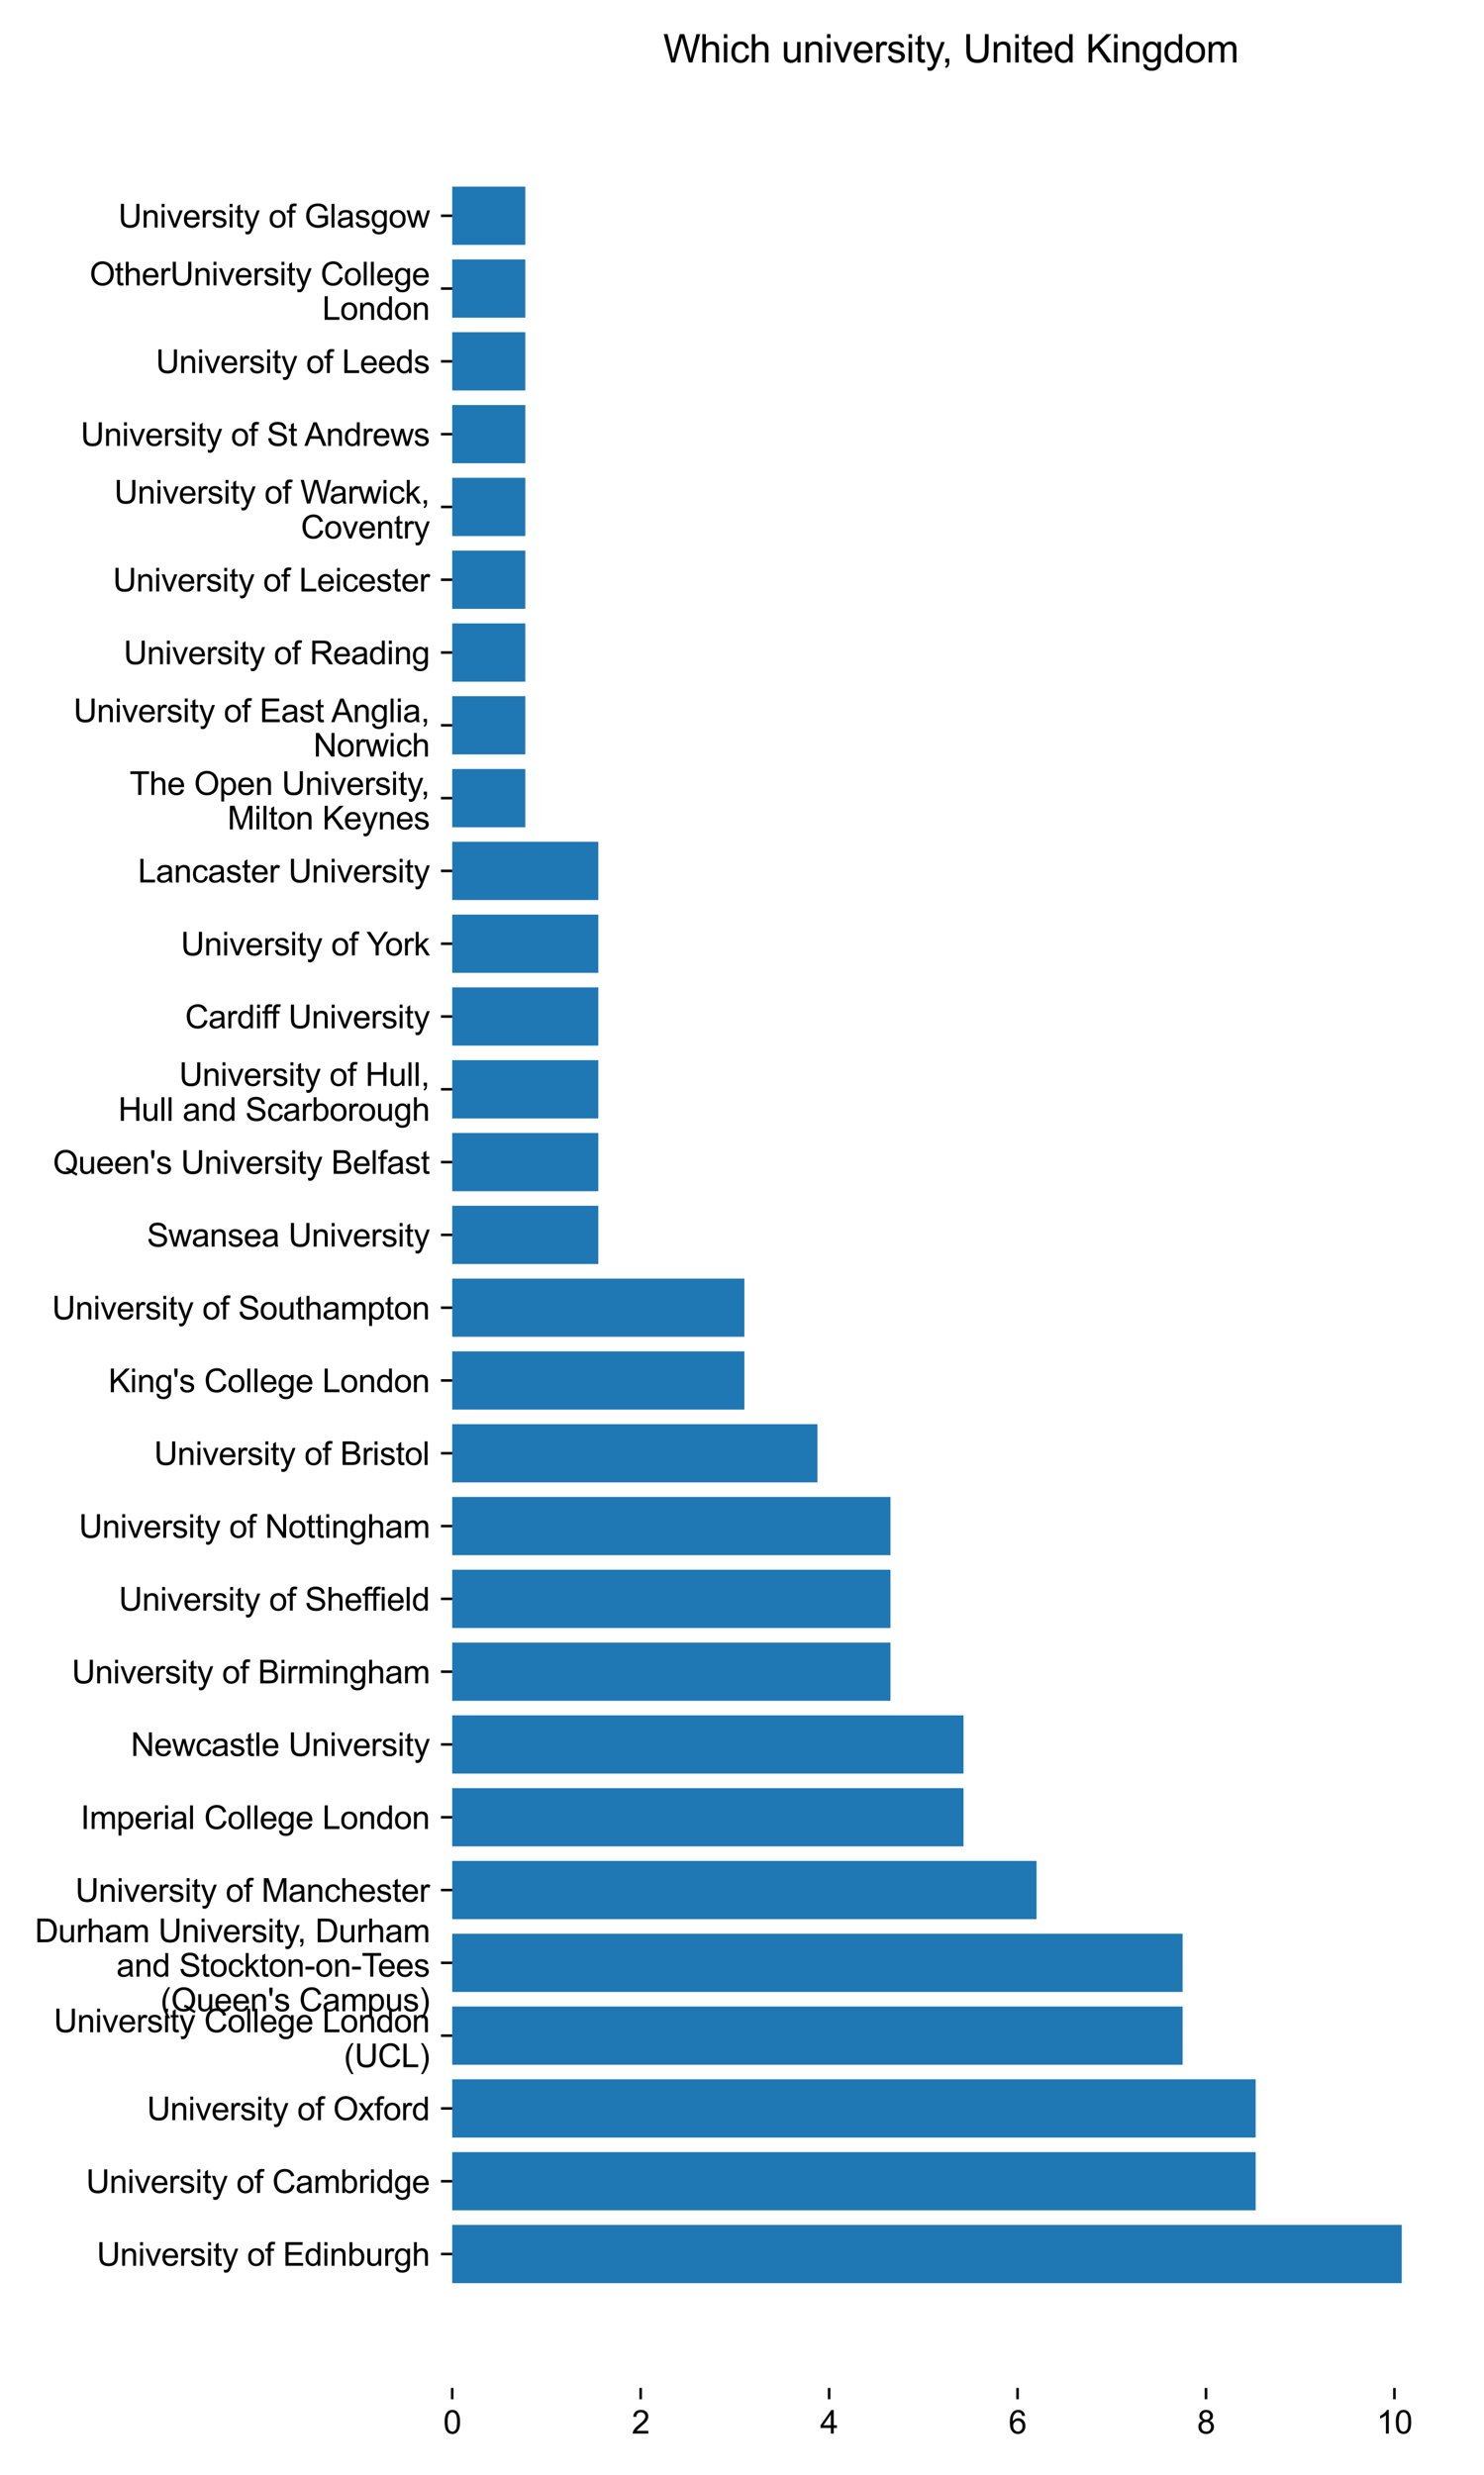 <?xml version="1.0" encoding="utf-8" standalone="no"?>
<!DOCTYPE svg PUBLIC "-//W3C//DTD SVG 1.1//EN"
  "http://www.w3.org/Graphics/SVG/1.1/DTD/svg11.dtd">
<svg xmlns:xlink="http://www.w3.org/1999/xlink" width="460.8pt" height="768pt" viewBox="0 0 460.8 768" xmlns="http://www.w3.org/2000/svg" version="1.1">
 <defs>
  <style type="text/css">*{stroke-linejoin: round; stroke-linecap: butt}</style>
 </defs>
 <g id="figure_1">
  <g id="patch_1">
   <path d="M 0 768 
L 460.8 768 
L 460.8 0 
L 0 0 
z
" style="fill: #ffffff"/>
  </g>
  <g id="axes_1">
   <g id="patch_2">
    <path d="M 140.42 741.055 
L 450 741.055 
L 450 25.389 
L 140.42 25.389 
z
" style="fill: #ffffff"/>
   </g>
   <g id="patch_3">
    <path d="M 140.42 708.524 
L 435.258 708.524 
L 435.258 690.452 
L 140.42 690.452 
z
" clip-path="url(#pd747385b5b)" style="fill: #1f77b4"/>
   </g>
   <g id="patch_4">
    <path d="M 140.42 685.934 
L 389.898 685.934 
L 389.898 667.862 
L 140.42 667.862 
z
" clip-path="url(#pd747385b5b)" style="fill: #1f77b4"/>
   </g>
   <g id="patch_5">
    <path d="M 140.42 663.344 
L 389.898 663.344 
L 389.898 645.271 
L 140.42 645.271 
z
" clip-path="url(#pd747385b5b)" style="fill: #1f77b4"/>
   </g>
   <g id="patch_6">
    <path d="M 140.42 640.753 
L 367.219 640.753 
L 367.219 622.681 
L 140.42 622.681 
z
" clip-path="url(#pd747385b5b)" style="fill: #1f77b4"/>
   </g>
   <g id="patch_7">
    <path d="M 140.42 618.163 
L 367.219 618.163 
L 367.219 600.09 
L 140.42 600.09 
z
" clip-path="url(#pd747385b5b)" style="fill: #1f77b4"/>
   </g>
   <g id="patch_8">
    <path d="M 140.42 595.572 
L 321.859 595.572 
L 321.859 577.5 
L 140.42 577.5 
z
" clip-path="url(#pd747385b5b)" style="fill: #1f77b4"/>
   </g>
   <g id="patch_9">
    <path d="M 140.42 572.982 
L 299.179 572.982 
L 299.179 554.909 
L 140.42 554.909 
z
" clip-path="url(#pd747385b5b)" style="fill: #1f77b4"/>
   </g>
   <g id="patch_10">
    <path d="M 140.42 550.391 
L 299.179 550.391 
L 299.179 532.319 
L 140.42 532.319 
z
" clip-path="url(#pd747385b5b)" style="fill: #1f77b4"/>
   </g>
   <g id="patch_11">
    <path d="M 140.42 527.801 
L 276.499 527.801 
L 276.499 509.729 
L 140.42 509.729 
z
" clip-path="url(#pd747385b5b)" style="fill: #1f77b4"/>
   </g>
   <g id="patch_12">
    <path d="M 140.42 505.21 
L 276.499 505.21 
L 276.499 487.138 
L 140.42 487.138 
z
" clip-path="url(#pd747385b5b)" style="fill: #1f77b4"/>
   </g>
   <g id="patch_13">
    <path d="M 140.42 482.62 
L 276.499 482.62 
L 276.499 464.548 
L 140.42 464.548 
z
" clip-path="url(#pd747385b5b)" style="fill: #1f77b4"/>
   </g>
   <g id="patch_14">
    <path d="M 140.42 460.03 
L 253.819 460.03 
L 253.819 441.957 
L 140.42 441.957 
z
" clip-path="url(#pd747385b5b)" style="fill: #1f77b4"/>
   </g>
   <g id="patch_15">
    <path d="M 140.42 437.439 
L 231.14 437.439 
L 231.14 419.367 
L 140.42 419.367 
z
" clip-path="url(#pd747385b5b)" style="fill: #1f77b4"/>
   </g>
   <g id="patch_16">
    <path d="M 140.42 414.849 
L 231.14 414.849 
L 231.14 396.776 
L 140.42 396.776 
z
" clip-path="url(#pd747385b5b)" style="fill: #1f77b4"/>
   </g>
   <g id="patch_17">
    <path d="M 140.42 392.258 
L 185.78 392.258 
L 185.78 374.186 
L 140.42 374.186 
z
" clip-path="url(#pd747385b5b)" style="fill: #1f77b4"/>
   </g>
   <g id="patch_18">
    <path d="M 140.42 369.668 
L 185.78 369.668 
L 185.78 351.595 
L 140.42 351.595 
z
" clip-path="url(#pd747385b5b)" style="fill: #1f77b4"/>
   </g>
   <g id="patch_19">
    <path d="M 140.42 347.077 
L 185.78 347.077 
L 185.78 329.005 
L 140.42 329.005 
z
" clip-path="url(#pd747385b5b)" style="fill: #1f77b4"/>
   </g>
   <g id="patch_20">
    <path d="M 140.42 324.487 
L 185.78 324.487 
L 185.78 306.415 
L 140.42 306.415 
z
" clip-path="url(#pd747385b5b)" style="fill: #1f77b4"/>
   </g>
   <g id="patch_21">
    <path d="M 140.42 301.896 
L 185.78 301.896 
L 185.78 283.824 
L 140.42 283.824 
z
" clip-path="url(#pd747385b5b)" style="fill: #1f77b4"/>
   </g>
   <g id="patch_22">
    <path d="M 140.42 279.306 
L 185.78 279.306 
L 185.78 261.234 
L 140.42 261.234 
z
" clip-path="url(#pd747385b5b)" style="fill: #1f77b4"/>
   </g>
   <g id="patch_23">
    <path d="M 140.42 256.716 
L 163.1 256.716 
L 163.1 238.643 
L 140.42 238.643 
z
" clip-path="url(#pd747385b5b)" style="fill: #1f77b4"/>
   </g>
   <g id="patch_24">
    <path d="M 140.42 234.125 
L 163.1 234.125 
L 163.1 216.053 
L 140.42 216.053 
z
" clip-path="url(#pd747385b5b)" style="fill: #1f77b4"/>
   </g>
   <g id="patch_25">
    <path d="M 140.42 211.535 
L 163.1 211.535 
L 163.1 193.462 
L 140.42 193.462 
z
" clip-path="url(#pd747385b5b)" style="fill: #1f77b4"/>
   </g>
   <g id="patch_26">
    <path d="M 140.42 188.944 
L 163.1 188.944 
L 163.1 170.872 
L 140.42 170.872 
z
" clip-path="url(#pd747385b5b)" style="fill: #1f77b4"/>
   </g>
   <g id="patch_27">
    <path d="M 140.42 166.354 
L 163.1 166.354 
L 163.1 148.281 
L 140.42 148.281 
z
" clip-path="url(#pd747385b5b)" style="fill: #1f77b4"/>
   </g>
   <g id="patch_28">
    <path d="M 140.42 143.763 
L 163.1 143.763 
L 163.1 125.691 
L 140.42 125.691 
z
" clip-path="url(#pd747385b5b)" style="fill: #1f77b4"/>
   </g>
   <g id="patch_29">
    <path d="M 140.42 121.173 
L 163.1 121.173 
L 163.1 103.101 
L 140.42 103.101 
z
" clip-path="url(#pd747385b5b)" style="fill: #1f77b4"/>
   </g>
   <g id="patch_30">
    <path d="M 140.42 98.582 
L 163.1 98.582 
L 163.1 80.51 
L 140.42 80.51 
z
" clip-path="url(#pd747385b5b)" style="fill: #1f77b4"/>
   </g>
   <g id="patch_31">
    <path d="M 140.42 75.992 
L 163.1 75.992 
L 163.1 57.92 
L 140.42 57.92 
z
" clip-path="url(#pd747385b5b)" style="fill: #1f77b4"/>
   </g>
   <g id="matplotlib.axis_1">
    <g id="xtick_1">
     <g id="line2d_1">
      <defs>
       <path id="m4c99cd72f3" d="M 0 0 
L 0 3.5 
" style="stroke: #000000; stroke-width: 0.8"/>
      </defs>
      <g>
       <use xlink:href="#m4c99cd72f3" x="140.42" y="741.055" style="stroke: #000000; stroke-width: 0.8"/>
      </g>
     </g>
     <g id="text_1">
      <!-- 0 -->
      <g transform="translate(137.64 755.212) scale(0.1 -0.1)">
       <defs>
        <path id="ArialMT-30" d="M 266 2259 
Q 266 3072 433 3567 
Q 600 4063 929 4331 
Q 1259 4600 1759 4600 
Q 2128 4600 2406 4451 
Q 2684 4303 2865 4023 
Q 3047 3744 3150 3342 
Q 3253 2941 3253 2259 
Q 3253 1453 3087 958 
Q 2922 463 2592 192 
Q 2263 -78 1759 -78 
Q 1097 -78 719 397 
Q 266 969 266 2259 
z
M 844 2259 
Q 844 1131 1108 757 
Q 1372 384 1759 384 
Q 2147 384 2411 759 
Q 2675 1134 2675 2259 
Q 2675 3391 2411 3762 
Q 2147 4134 1753 4134 
Q 1366 4134 1134 3806 
Q 844 3388 844 2259 
z
" transform="scale(0.016)"/>
       </defs>
       <use xlink:href="#ArialMT-30"/>
      </g>
     </g>
    </g>
    <g id="xtick_2">
     <g id="line2d_2">
      <g>
       <use xlink:href="#m4c99cd72f3" x="198.934" y="741.055" style="stroke: #000000; stroke-width: 0.8"/>
      </g>
     </g>
     <g id="text_2">
      <!-- 2 -->
      <g transform="translate(196.154 755.212) scale(0.1 -0.1)">
       <defs>
        <path id="ArialMT-32" d="M 3222 541 
L 3222 0 
L 194 0 
Q 188 203 259 391 
Q 375 700 629 1000 
Q 884 1300 1366 1694 
Q 2113 2306 2375 2664 
Q 2638 3022 2638 3341 
Q 2638 3675 2398 3904 
Q 2159 4134 1775 4134 
Q 1369 4134 1125 3890 
Q 881 3647 878 3216 
L 300 3275 
Q 359 3922 746 4261 
Q 1134 4600 1788 4600 
Q 2447 4600 2831 4234 
Q 3216 3869 3216 3328 
Q 3216 3053 3103 2787 
Q 2991 2522 2730 2228 
Q 2469 1934 1863 1422 
Q 1356 997 1212 845 
Q 1069 694 975 541 
L 3222 541 
z
" transform="scale(0.016)"/>
       </defs>
       <use xlink:href="#ArialMT-32"/>
      </g>
     </g>
    </g>
    <g id="xtick_3">
     <g id="line2d_3">
      <g>
       <use xlink:href="#m4c99cd72f3" x="257.448" y="741.055" style="stroke: #000000; stroke-width: 0.8"/>
      </g>
     </g>
     <g id="text_3">
      <!-- 4 -->
      <g transform="translate(254.668 755.212) scale(0.1 -0.1)">
       <defs>
        <path id="ArialMT-34" d="M 2069 0 
L 2069 1097 
L 81 1097 
L 81 1613 
L 2172 4581 
L 2631 4581 
L 2631 1613 
L 3250 1613 
L 3250 1097 
L 2631 1097 
L 2631 0 
L 2069 0 
z
M 2069 1613 
L 2069 3678 
L 634 1613 
L 2069 1613 
z
" transform="scale(0.016)"/>
       </defs>
       <use xlink:href="#ArialMT-34"/>
      </g>
     </g>
    </g>
    <g id="xtick_4">
     <g id="line2d_4">
      <g>
       <use xlink:href="#m4c99cd72f3" x="315.962" y="741.055" style="stroke: #000000; stroke-width: 0.8"/>
      </g>
     </g>
     <g id="text_4">
      <!-- 6 -->
      <g transform="translate(313.182 755.212) scale(0.1 -0.1)">
       <defs>
        <path id="ArialMT-36" d="M 3184 3459 
L 2625 3416 
Q 2550 3747 2413 3897 
Q 2184 4138 1850 4138 
Q 1581 4138 1378 3988 
Q 1113 3794 959 3422 
Q 806 3050 800 2363 
Q 1003 2672 1297 2822 
Q 1591 2972 1913 2972 
Q 2475 2972 2870 2558 
Q 3266 2144 3266 1488 
Q 3266 1056 3080 686 
Q 2894 316 2569 119 
Q 2244 -78 1831 -78 
Q 1128 -78 684 439 
Q 241 956 241 2144 
Q 241 3472 731 4075 
Q 1159 4600 1884 4600 
Q 2425 4600 2770 4297 
Q 3116 3994 3184 3459 
z
M 888 1484 
Q 888 1194 1011 928 
Q 1134 663 1356 523 
Q 1578 384 1822 384 
Q 2178 384 2434 671 
Q 2691 959 2691 1453 
Q 2691 1928 2437 2201 
Q 2184 2475 1800 2475 
Q 1419 2475 1153 2201 
Q 888 1928 888 1484 
z
" transform="scale(0.016)"/>
       </defs>
       <use xlink:href="#ArialMT-36"/>
      </g>
     </g>
    </g>
    <g id="xtick_5">
     <g id="line2d_5">
      <g>
       <use xlink:href="#m4c99cd72f3" x="374.476" y="741.055" style="stroke: #000000; stroke-width: 0.8"/>
      </g>
     </g>
     <g id="text_5">
      <!-- 8 -->
      <g transform="translate(371.696 755.212) scale(0.1 -0.1)">
       <defs>
        <path id="ArialMT-38" d="M 1131 2484 
Q 781 2613 612 2850 
Q 444 3088 444 3419 
Q 444 3919 803 4259 
Q 1163 4600 1759 4600 
Q 2359 4600 2725 4251 
Q 3091 3903 3091 3403 
Q 3091 3084 2923 2848 
Q 2756 2613 2416 2484 
Q 2838 2347 3058 2040 
Q 3278 1734 3278 1309 
Q 3278 722 2862 322 
Q 2447 -78 1769 -78 
Q 1091 -78 675 323 
Q 259 725 259 1325 
Q 259 1772 486 2073 
Q 713 2375 1131 2484 
z
M 1019 3438 
Q 1019 3113 1228 2906 
Q 1438 2700 1772 2700 
Q 2097 2700 2305 2904 
Q 2513 3109 2513 3406 
Q 2513 3716 2298 3927 
Q 2084 4138 1766 4138 
Q 1444 4138 1231 3931 
Q 1019 3725 1019 3438 
z
M 838 1322 
Q 838 1081 952 856 
Q 1066 631 1291 507 
Q 1516 384 1775 384 
Q 2178 384 2440 643 
Q 2703 903 2703 1303 
Q 2703 1709 2433 1975 
Q 2163 2241 1756 2241 
Q 1359 2241 1098 1978 
Q 838 1716 838 1322 
z
" transform="scale(0.016)"/>
       </defs>
       <use xlink:href="#ArialMT-38"/>
      </g>
     </g>
    </g>
    <g id="xtick_6">
     <g id="line2d_6">
      <g>
       <use xlink:href="#m4c99cd72f3" x="432.99" y="741.055" style="stroke: #000000; stroke-width: 0.8"/>
      </g>
     </g>
     <g id="text_6">
      <!-- 10 -->
      <g transform="translate(427.429 755.212) scale(0.1 -0.1)">
       <defs>
        <path id="ArialMT-31" d="M 2384 0 
L 1822 0 
L 1822 3584 
Q 1619 3391 1289 3197 
Q 959 3003 697 2906 
L 697 3450 
Q 1169 3672 1522 3987 
Q 1875 4303 2022 4600 
L 2384 4600 
L 2384 0 
z
" transform="scale(0.016)"/>
       </defs>
       <use xlink:href="#ArialMT-31"/>
       <use xlink:href="#ArialMT-30" x="55.615"/>
      </g>
     </g>
    </g>
   </g>
   <g id="matplotlib.axis_2">
    <g id="ytick_1">
     <g id="line2d_7">
      <defs>
       <path id="m8e343aef83" d="M 0 0 
L -3.5 0 
" style="stroke: #000000; stroke-width: 0.8"/>
      </defs>
      <g>
       <use xlink:href="#m8e343aef83" x="140.42" y="699.488" style="stroke: #000000; stroke-width: 0.8"/>
      </g>
     </g>
     <g id="text_7">
      <!-- University of Edinburgh -->
      <g transform="translate(30.042 703.128) scale(0.1 -0.1)">
       <defs>
        <path id="ArialMT-55" d="M 3500 4581 
L 4106 4581 
L 4106 1934 
Q 4106 1244 3950 837 
Q 3794 431 3386 176 
Q 2978 -78 2316 -78 
Q 1672 -78 1262 144 
Q 853 366 678 786 
Q 503 1206 503 1934 
L 503 4581 
L 1109 4581 
L 1109 1938 
Q 1109 1341 1220 1058 
Q 1331 775 1601 622 
Q 1872 469 2263 469 
Q 2931 469 3215 772 
Q 3500 1075 3500 1938 
L 3500 4581 
z
" transform="scale(0.016)"/>
        <path id="ArialMT-6e" d="M 422 0 
L 422 3319 
L 928 3319 
L 928 2847 
Q 1294 3394 1984 3394 
Q 2284 3394 2536 3286 
Q 2788 3178 2913 3003 
Q 3038 2828 3088 2588 
Q 3119 2431 3119 2041 
L 3119 0 
L 2556 0 
L 2556 2019 
Q 2556 2363 2490 2533 
Q 2425 2703 2258 2804 
Q 2091 2906 1866 2906 
Q 1506 2906 1245 2678 
Q 984 2450 984 1813 
L 984 0 
L 422 0 
z
" transform="scale(0.016)"/>
        <path id="ArialMT-69" d="M 425 3934 
L 425 4581 
L 988 4581 
L 988 3934 
L 425 3934 
z
M 425 0 
L 425 3319 
L 988 3319 
L 988 0 
L 425 0 
z
" transform="scale(0.016)"/>
        <path id="ArialMT-76" d="M 1344 0 
L 81 3319 
L 675 3319 
L 1388 1331 
Q 1503 1009 1600 663 
Q 1675 925 1809 1294 
L 2547 3319 
L 3125 3319 
L 1869 0 
L 1344 0 
z
" transform="scale(0.016)"/>
        <path id="ArialMT-65" d="M 2694 1069 
L 3275 997 
Q 3138 488 2766 206 
Q 2394 -75 1816 -75 
Q 1088 -75 661 373 
Q 234 822 234 1631 
Q 234 2469 665 2931 
Q 1097 3394 1784 3394 
Q 2450 3394 2872 2941 
Q 3294 2488 3294 1666 
Q 3294 1616 3291 1516 
L 816 1516 
Q 847 969 1125 678 
Q 1403 388 1819 388 
Q 2128 388 2347 550 
Q 2566 713 2694 1069 
z
M 847 1978 
L 2700 1978 
Q 2663 2397 2488 2606 
Q 2219 2931 1791 2931 
Q 1403 2931 1139 2672 
Q 875 2413 847 1978 
z
" transform="scale(0.016)"/>
        <path id="ArialMT-72" d="M 416 0 
L 416 3319 
L 922 3319 
L 922 2816 
Q 1116 3169 1280 3281 
Q 1444 3394 1641 3394 
Q 1925 3394 2219 3213 
L 2025 2691 
Q 1819 2813 1613 2813 
Q 1428 2813 1281 2702 
Q 1134 2591 1072 2394 
Q 978 2094 978 1738 
L 978 0 
L 416 0 
z
" transform="scale(0.016)"/>
        <path id="ArialMT-73" d="M 197 991 
L 753 1078 
Q 800 744 1014 566 
Q 1228 388 1613 388 
Q 2000 388 2187 545 
Q 2375 703 2375 916 
Q 2375 1106 2209 1216 
Q 2094 1291 1634 1406 
Q 1016 1563 777 1677 
Q 538 1791 414 1992 
Q 291 2194 291 2438 
Q 291 2659 392 2848 
Q 494 3038 669 3163 
Q 800 3259 1026 3326 
Q 1253 3394 1513 3394 
Q 1903 3394 2198 3281 
Q 2494 3169 2634 2976 
Q 2775 2784 2828 2463 
L 2278 2388 
Q 2241 2644 2061 2787 
Q 1881 2931 1553 2931 
Q 1166 2931 1000 2803 
Q 834 2675 834 2503 
Q 834 2394 903 2306 
Q 972 2216 1119 2156 
Q 1203 2125 1616 2013 
Q 2213 1853 2448 1751 
Q 2684 1650 2818 1456 
Q 2953 1263 2953 975 
Q 2953 694 2789 445 
Q 2625 197 2315 61 
Q 2006 -75 1616 -75 
Q 969 -75 630 194 
Q 291 463 197 991 
z
" transform="scale(0.016)"/>
        <path id="ArialMT-74" d="M 1650 503 
L 1731 6 
Q 1494 -44 1306 -44 
Q 1000 -44 831 53 
Q 663 150 594 308 
Q 525 466 525 972 
L 525 2881 
L 113 2881 
L 113 3319 
L 525 3319 
L 525 4141 
L 1084 4478 
L 1084 3319 
L 1650 3319 
L 1650 2881 
L 1084 2881 
L 1084 941 
Q 1084 700 1114 631 
Q 1144 563 1211 522 
Q 1278 481 1403 481 
Q 1497 481 1650 503 
z
" transform="scale(0.016)"/>
        <path id="ArialMT-79" d="M 397 -1278 
L 334 -750 
Q 519 -800 656 -800 
Q 844 -800 956 -737 
Q 1069 -675 1141 -563 
Q 1194 -478 1313 -144 
Q 1328 -97 1363 -6 
L 103 3319 
L 709 3319 
L 1400 1397 
Q 1534 1031 1641 628 
Q 1738 1016 1872 1384 
L 2581 3319 
L 3144 3319 
L 1881 -56 
Q 1678 -603 1566 -809 
Q 1416 -1088 1222 -1217 
Q 1028 -1347 759 -1347 
Q 597 -1347 397 -1278 
z
" transform="scale(0.016)"/>
        <path id="ArialMT-20" transform="scale(0.016)"/>
        <path id="ArialMT-6f" d="M 213 1659 
Q 213 2581 725 3025 
Q 1153 3394 1769 3394 
Q 2453 3394 2887 2945 
Q 3322 2497 3322 1706 
Q 3322 1066 3130 698 
Q 2938 331 2570 128 
Q 2203 -75 1769 -75 
Q 1072 -75 642 372 
Q 213 819 213 1659 
z
M 791 1659 
Q 791 1022 1069 705 
Q 1347 388 1769 388 
Q 2188 388 2466 706 
Q 2744 1025 2744 1678 
Q 2744 2294 2464 2611 
Q 2184 2928 1769 2928 
Q 1347 2928 1069 2612 
Q 791 2297 791 1659 
z
" transform="scale(0.016)"/>
        <path id="ArialMT-66" d="M 556 0 
L 556 2881 
L 59 2881 
L 59 3319 
L 556 3319 
L 556 3672 
Q 556 4006 616 4169 
Q 697 4388 901 4523 
Q 1106 4659 1475 4659 
Q 1713 4659 2000 4603 
L 1916 4113 
Q 1741 4144 1584 4144 
Q 1328 4144 1222 4034 
Q 1116 3925 1116 3625 
L 1116 3319 
L 1763 3319 
L 1763 2881 
L 1116 2881 
L 1116 0 
L 556 0 
z
" transform="scale(0.016)"/>
        <path id="ArialMT-45" d="M 506 0 
L 506 4581 
L 3819 4581 
L 3819 4041 
L 1113 4041 
L 1113 2638 
L 3647 2638 
L 3647 2100 
L 1113 2100 
L 1113 541 
L 3925 541 
L 3925 0 
L 506 0 
z
" transform="scale(0.016)"/>
        <path id="ArialMT-64" d="M 2575 0 
L 2575 419 
Q 2259 -75 1647 -75 
Q 1250 -75 917 144 
Q 584 363 401 755 
Q 219 1147 219 1656 
Q 219 2153 384 2558 
Q 550 2963 881 3178 
Q 1213 3394 1622 3394 
Q 1922 3394 2156 3267 
Q 2391 3141 2538 2938 
L 2538 4581 
L 3097 4581 
L 3097 0 
L 2575 0 
z
M 797 1656 
Q 797 1019 1065 703 
Q 1334 388 1700 388 
Q 2069 388 2326 689 
Q 2584 991 2584 1609 
Q 2584 2291 2321 2609 
Q 2059 2928 1675 2928 
Q 1300 2928 1048 2622 
Q 797 2316 797 1656 
z
" transform="scale(0.016)"/>
        <path id="ArialMT-62" d="M 941 0 
L 419 0 
L 419 4581 
L 981 4581 
L 981 2947 
Q 1338 3394 1891 3394 
Q 2197 3394 2470 3270 
Q 2744 3147 2920 2923 
Q 3097 2700 3197 2384 
Q 3297 2069 3297 1709 
Q 3297 856 2875 390 
Q 2453 -75 1863 -75 
Q 1275 -75 941 416 
L 941 0 
z
M 934 1684 
Q 934 1088 1097 822 
Q 1363 388 1816 388 
Q 2184 388 2453 708 
Q 2722 1028 2722 1663 
Q 2722 2313 2464 2622 
Q 2206 2931 1841 2931 
Q 1472 2931 1203 2611 
Q 934 2291 934 1684 
z
" transform="scale(0.016)"/>
        <path id="ArialMT-75" d="M 2597 0 
L 2597 488 
Q 2209 -75 1544 -75 
Q 1250 -75 995 37 
Q 741 150 617 320 
Q 494 491 444 738 
Q 409 903 409 1263 
L 409 3319 
L 972 3319 
L 972 1478 
Q 972 1038 1006 884 
Q 1059 663 1231 536 
Q 1403 409 1656 409 
Q 1909 409 2131 539 
Q 2353 669 2445 892 
Q 2538 1116 2538 1541 
L 2538 3319 
L 3100 3319 
L 3100 0 
L 2597 0 
z
" transform="scale(0.016)"/>
        <path id="ArialMT-67" d="M 319 -275 
L 866 -356 
Q 900 -609 1056 -725 
Q 1266 -881 1628 -881 
Q 2019 -881 2231 -725 
Q 2444 -569 2519 -288 
Q 2563 -116 2559 434 
Q 2191 0 1641 0 
Q 956 0 581 494 
Q 206 988 206 1678 
Q 206 2153 378 2554 
Q 550 2956 876 3175 
Q 1203 3394 1644 3394 
Q 2231 3394 2613 2919 
L 2613 3319 
L 3131 3319 
L 3131 450 
Q 3131 -325 2973 -648 
Q 2816 -972 2473 -1159 
Q 2131 -1347 1631 -1347 
Q 1038 -1347 672 -1080 
Q 306 -813 319 -275 
z
M 784 1719 
Q 784 1066 1043 766 
Q 1303 466 1694 466 
Q 2081 466 2343 764 
Q 2606 1063 2606 1700 
Q 2606 2309 2336 2618 
Q 2066 2928 1684 2928 
Q 1309 2928 1046 2623 
Q 784 2319 784 1719 
z
" transform="scale(0.016)"/>
        <path id="ArialMT-68" d="M 422 0 
L 422 4581 
L 984 4581 
L 984 2938 
Q 1378 3394 1978 3394 
Q 2347 3394 2619 3248 
Q 2891 3103 3008 2847 
Q 3125 2591 3125 2103 
L 3125 0 
L 2563 0 
L 2563 2103 
Q 2563 2525 2380 2717 
Q 2197 2909 1863 2909 
Q 1613 2909 1392 2779 
Q 1172 2650 1078 2428 
Q 984 2206 984 1816 
L 984 0 
L 422 0 
z
" transform="scale(0.016)"/>
       </defs>
       <use xlink:href="#ArialMT-55"/>
       <use xlink:href="#ArialMT-6e" x="72.217"/>
       <use xlink:href="#ArialMT-69" x="127.832"/>
       <use xlink:href="#ArialMT-76" x="150.049"/>
       <use xlink:href="#ArialMT-65" x="200.049"/>
       <use xlink:href="#ArialMT-72" x="255.664"/>
       <use xlink:href="#ArialMT-73" x="288.965"/>
       <use xlink:href="#ArialMT-69" x="338.965"/>
       <use xlink:href="#ArialMT-74" x="361.182"/>
       <use xlink:href="#ArialMT-79" x="388.965"/>
       <use xlink:href="#ArialMT-20" x="438.965"/>
       <use xlink:href="#ArialMT-6f" x="466.748"/>
       <use xlink:href="#ArialMT-66" x="522.363"/>
       <use xlink:href="#ArialMT-20" x="550.146"/>
       <use xlink:href="#ArialMT-45" x="577.93"/>
       <use xlink:href="#ArialMT-64" x="644.629"/>
       <use xlink:href="#ArialMT-69" x="700.244"/>
       <use xlink:href="#ArialMT-6e" x="722.461"/>
       <use xlink:href="#ArialMT-62" x="778.076"/>
       <use xlink:href="#ArialMT-75" x="833.691"/>
       <use xlink:href="#ArialMT-72" x="889.307"/>
       <use xlink:href="#ArialMT-67" x="922.607"/>
       <use xlink:href="#ArialMT-68" x="978.223"/>
      </g>
     </g>
    </g>
    <g id="ytick_2">
     <g id="line2d_8">
      <g>
       <use xlink:href="#m8e343aef83" x="140.42" y="676.898" style="stroke: #000000; stroke-width: 0.8"/>
      </g>
     </g>
     <g id="text_8">
      <!-- University of Cambridge -->
      <g transform="translate(26.722 680.538) scale(0.1 -0.1)">
       <defs>
        <path id="ArialMT-43" d="M 3763 1606 
L 4369 1453 
Q 4178 706 3683 314 
Q 3188 -78 2472 -78 
Q 1731 -78 1267 223 
Q 803 525 561 1097 
Q 319 1669 319 2325 
Q 319 3041 592 3573 
Q 866 4106 1370 4382 
Q 1875 4659 2481 4659 
Q 3169 4659 3637 4309 
Q 4106 3959 4291 3325 
L 3694 3184 
Q 3534 3684 3231 3912 
Q 2928 4141 2469 4141 
Q 1941 4141 1586 3887 
Q 1231 3634 1087 3207 
Q 944 2781 944 2328 
Q 944 1744 1114 1308 
Q 1284 872 1643 656 
Q 2003 441 2422 441 
Q 2931 441 3284 734 
Q 3638 1028 3763 1606 
z
" transform="scale(0.016)"/>
        <path id="ArialMT-61" d="M 2588 409 
Q 2275 144 1986 34 
Q 1697 -75 1366 -75 
Q 819 -75 525 192 
Q 231 459 231 875 
Q 231 1119 342 1320 
Q 453 1522 633 1644 
Q 813 1766 1038 1828 
Q 1203 1872 1538 1913 
Q 2219 1994 2541 2106 
Q 2544 2222 2544 2253 
Q 2544 2597 2384 2738 
Q 2169 2928 1744 2928 
Q 1347 2928 1158 2789 
Q 969 2650 878 2297 
L 328 2372 
Q 403 2725 575 2942 
Q 747 3159 1072 3276 
Q 1397 3394 1825 3394 
Q 2250 3394 2515 3294 
Q 2781 3194 2906 3042 
Q 3031 2891 3081 2659 
Q 3109 2516 3109 2141 
L 3109 1391 
Q 3109 606 3145 398 
Q 3181 191 3288 0 
L 2700 0 
Q 2613 175 2588 409 
z
M 2541 1666 
Q 2234 1541 1622 1453 
Q 1275 1403 1131 1340 
Q 988 1278 909 1158 
Q 831 1038 831 891 
Q 831 666 1001 516 
Q 1172 366 1500 366 
Q 1825 366 2078 508 
Q 2331 650 2450 897 
Q 2541 1088 2541 1459 
L 2541 1666 
z
" transform="scale(0.016)"/>
        <path id="ArialMT-6d" d="M 422 0 
L 422 3319 
L 925 3319 
L 925 2853 
Q 1081 3097 1340 3245 
Q 1600 3394 1931 3394 
Q 2300 3394 2536 3241 
Q 2772 3088 2869 2813 
Q 3263 3394 3894 3394 
Q 4388 3394 4653 3120 
Q 4919 2847 4919 2278 
L 4919 0 
L 4359 0 
L 4359 2091 
Q 4359 2428 4304 2576 
Q 4250 2725 4106 2815 
Q 3963 2906 3769 2906 
Q 3419 2906 3187 2673 
Q 2956 2441 2956 1928 
L 2956 0 
L 2394 0 
L 2394 2156 
Q 2394 2531 2256 2718 
Q 2119 2906 1806 2906 
Q 1569 2906 1367 2781 
Q 1166 2656 1075 2415 
Q 984 2175 984 1722 
L 984 0 
L 422 0 
z
" transform="scale(0.016)"/>
       </defs>
       <use xlink:href="#ArialMT-55"/>
       <use xlink:href="#ArialMT-6e" x="72.217"/>
       <use xlink:href="#ArialMT-69" x="127.832"/>
       <use xlink:href="#ArialMT-76" x="150.049"/>
       <use xlink:href="#ArialMT-65" x="200.049"/>
       <use xlink:href="#ArialMT-72" x="255.664"/>
       <use xlink:href="#ArialMT-73" x="288.965"/>
       <use xlink:href="#ArialMT-69" x="338.965"/>
       <use xlink:href="#ArialMT-74" x="361.182"/>
       <use xlink:href="#ArialMT-79" x="388.965"/>
       <use xlink:href="#ArialMT-20" x="438.965"/>
       <use xlink:href="#ArialMT-6f" x="466.748"/>
       <use xlink:href="#ArialMT-66" x="522.363"/>
       <use xlink:href="#ArialMT-20" x="550.146"/>
       <use xlink:href="#ArialMT-43" x="577.93"/>
       <use xlink:href="#ArialMT-61" x="650.146"/>
       <use xlink:href="#ArialMT-6d" x="705.762"/>
       <use xlink:href="#ArialMT-62" x="789.062"/>
       <use xlink:href="#ArialMT-72" x="844.678"/>
       <use xlink:href="#ArialMT-69" x="877.979"/>
       <use xlink:href="#ArialMT-64" x="900.195"/>
       <use xlink:href="#ArialMT-67" x="955.811"/>
       <use xlink:href="#ArialMT-65" x="1011.426"/>
      </g>
     </g>
    </g>
    <g id="ytick_3">
     <g id="line2d_9">
      <g>
       <use xlink:href="#m8e343aef83" x="140.42" y="654.307" style="stroke: #000000; stroke-width: 0.8"/>
      </g>
     </g>
     <g id="text_9">
      <!-- University of Oxford -->
      <g transform="translate(45.622 657.95) scale(0.1 -0.1)">
       <defs>
        <path id="ArialMT-4f" d="M 309 2231 
Q 309 3372 921 4017 
Q 1534 4663 2503 4663 
Q 3138 4663 3647 4359 
Q 4156 4056 4423 3514 
Q 4691 2972 4691 2284 
Q 4691 1588 4409 1038 
Q 4128 488 3612 205 
Q 3097 -78 2500 -78 
Q 1853 -78 1343 234 
Q 834 547 571 1087 
Q 309 1628 309 2231 
z
M 934 2222 
Q 934 1394 1379 917 
Q 1825 441 2497 441 
Q 3181 441 3623 922 
Q 4066 1403 4066 2288 
Q 4066 2847 3877 3264 
Q 3688 3681 3323 3911 
Q 2959 4141 2506 4141 
Q 1863 4141 1398 3698 
Q 934 3256 934 2222 
z
" transform="scale(0.016)"/>
        <path id="ArialMT-78" d="M 47 0 
L 1259 1725 
L 138 3319 
L 841 3319 
L 1350 2541 
Q 1494 2319 1581 2169 
Q 1719 2375 1834 2534 
L 2394 3319 
L 3066 3319 
L 1919 1756 
L 3153 0 
L 2463 0 
L 1781 1031 
L 1600 1309 
L 728 0 
L 47 0 
z
" transform="scale(0.016)"/>
       </defs>
       <use xlink:href="#ArialMT-55"/>
       <use xlink:href="#ArialMT-6e" x="72.217"/>
       <use xlink:href="#ArialMT-69" x="127.832"/>
       <use xlink:href="#ArialMT-76" x="150.049"/>
       <use xlink:href="#ArialMT-65" x="200.049"/>
       <use xlink:href="#ArialMT-72" x="255.664"/>
       <use xlink:href="#ArialMT-73" x="288.965"/>
       <use xlink:href="#ArialMT-69" x="338.965"/>
       <use xlink:href="#ArialMT-74" x="361.182"/>
       <use xlink:href="#ArialMT-79" x="388.965"/>
       <use xlink:href="#ArialMT-20" x="438.965"/>
       <use xlink:href="#ArialMT-6f" x="466.748"/>
       <use xlink:href="#ArialMT-66" x="522.363"/>
       <use xlink:href="#ArialMT-20" x="550.146"/>
       <use xlink:href="#ArialMT-4f" x="577.93"/>
       <use xlink:href="#ArialMT-78" x="655.713"/>
       <use xlink:href="#ArialMT-66" x="705.713"/>
       <use xlink:href="#ArialMT-6f" x="733.496"/>
       <use xlink:href="#ArialMT-72" x="789.111"/>
       <use xlink:href="#ArialMT-64" x="822.412"/>
      </g>
     </g>
    </g>
    <g id="ytick_4">
     <g id="line2d_10">
      <g>
       <use xlink:href="#m8e343aef83" x="140.42" y="631.717" style="stroke: #000000; stroke-width: 0.8"/>
      </g>
     </g>
     <g id="text_10">
      <!-- University College London -->
      <g transform="translate(16.694 630.665) scale(0.1 -0.1)">
       <defs>
        <path id="ArialMT-6c" d="M 409 0 
L 409 4581 
L 972 4581 
L 972 0 
L 409 0 
z
" transform="scale(0.016)"/>
        <path id="ArialMT-4c" d="M 469 0 
L 469 4581 
L 1075 4581 
L 1075 541 
L 3331 541 
L 3331 0 
L 469 0 
z
" transform="scale(0.016)"/>
       </defs>
       <use xlink:href="#ArialMT-55"/>
       <use xlink:href="#ArialMT-6e" x="72.217"/>
       <use xlink:href="#ArialMT-69" x="127.832"/>
       <use xlink:href="#ArialMT-76" x="150.049"/>
       <use xlink:href="#ArialMT-65" x="200.049"/>
       <use xlink:href="#ArialMT-72" x="255.664"/>
       <use xlink:href="#ArialMT-73" x="288.965"/>
       <use xlink:href="#ArialMT-69" x="338.965"/>
       <use xlink:href="#ArialMT-74" x="361.182"/>
       <use xlink:href="#ArialMT-79" x="388.965"/>
       <use xlink:href="#ArialMT-20" x="438.965"/>
       <use xlink:href="#ArialMT-43" x="466.748"/>
       <use xlink:href="#ArialMT-6f" x="538.965"/>
       <use xlink:href="#ArialMT-6c" x="594.58"/>
       <use xlink:href="#ArialMT-6c" x="616.797"/>
       <use xlink:href="#ArialMT-65" x="639.014"/>
       <use xlink:href="#ArialMT-67" x="694.629"/>
       <use xlink:href="#ArialMT-65" x="750.244"/>
       <use xlink:href="#ArialMT-20" x="805.859"/>
       <use xlink:href="#ArialMT-4c" x="833.643"/>
       <use xlink:href="#ArialMT-6f" x="889.258"/>
       <use xlink:href="#ArialMT-6e" x="944.873"/>
       <use xlink:href="#ArialMT-64" x="1000.488"/>
       <use xlink:href="#ArialMT-6f" x="1056.104"/>
       <use xlink:href="#ArialMT-6e" x="1111.719"/>
      </g>
      <!-- (UCL) -->
      <g transform="translate(106.756 641.505) scale(0.1 -0.1)">
       <defs>
        <path id="ArialMT-28" d="M 1497 -1347 
Q 1031 -759 709 28 
Q 388 816 388 1659 
Q 388 2403 628 3084 
Q 909 3875 1497 4659 
L 1900 4659 
Q 1522 4009 1400 3731 
Q 1209 3300 1100 2831 
Q 966 2247 966 1656 
Q 966 153 1900 -1347 
L 1497 -1347 
z
" transform="scale(0.016)"/>
        <path id="ArialMT-29" d="M 791 -1347 
L 388 -1347 
Q 1322 153 1322 1656 
Q 1322 2244 1188 2822 
Q 1081 3291 891 3722 
Q 769 4003 388 4659 
L 791 4659 
Q 1378 3875 1659 3084 
Q 1900 2403 1900 1659 
Q 1900 816 1576 28 
Q 1253 -759 791 -1347 
z
" transform="scale(0.016)"/>
       </defs>
       <use xlink:href="#ArialMT-28"/>
       <use xlink:href="#ArialMT-55" x="33.301"/>
       <use xlink:href="#ArialMT-43" x="105.518"/>
       <use xlink:href="#ArialMT-4c" x="177.734"/>
       <use xlink:href="#ArialMT-29" x="233.35"/>
      </g>
     </g>
    </g>
    <g id="ytick_5">
     <g id="line2d_11">
      <g>
       <use xlink:href="#m8e343aef83" x="140.42" y="609.126" style="stroke: #000000; stroke-width: 0.8"/>
      </g>
     </g>
     <g id="text_11">
      <!-- Durham University, Durham -->
      <g transform="translate(10.8 602.722) scale(0.1 -0.1)">
       <defs>
        <path id="ArialMT-44" d="M 494 0 
L 494 4581 
L 2072 4581 
Q 2606 4581 2888 4516 
Q 3281 4425 3559 4188 
Q 3922 3881 4101 3404 
Q 4281 2928 4281 2316 
Q 4281 1794 4159 1391 
Q 4038 988 3847 723 
Q 3656 459 3429 307 
Q 3203 156 2883 78 
Q 2563 0 2147 0 
L 494 0 
z
M 1100 541 
L 2078 541 
Q 2531 541 2789 625 
Q 3047 709 3200 863 
Q 3416 1078 3536 1442 
Q 3656 1806 3656 2325 
Q 3656 3044 3420 3430 
Q 3184 3816 2847 3947 
Q 2603 4041 2063 4041 
L 1100 4041 
L 1100 541 
z
" transform="scale(0.016)"/>
        <path id="ArialMT-2c" d="M 569 0 
L 569 641 
L 1209 641 
L 1209 0 
Q 1209 -353 1084 -570 
Q 959 -788 688 -906 
L 531 -666 
Q 709 -588 793 -436 
Q 878 -284 888 0 
L 569 0 
z
" transform="scale(0.016)"/>
       </defs>
       <use xlink:href="#ArialMT-44"/>
       <use xlink:href="#ArialMT-75" x="72.217"/>
       <use xlink:href="#ArialMT-72" x="127.832"/>
       <use xlink:href="#ArialMT-68" x="161.133"/>
       <use xlink:href="#ArialMT-61" x="216.748"/>
       <use xlink:href="#ArialMT-6d" x="272.363"/>
       <use xlink:href="#ArialMT-20" x="355.664"/>
       <use xlink:href="#ArialMT-55" x="383.447"/>
       <use xlink:href="#ArialMT-6e" x="455.664"/>
       <use xlink:href="#ArialMT-69" x="511.279"/>
       <use xlink:href="#ArialMT-76" x="533.496"/>
       <use xlink:href="#ArialMT-65" x="583.496"/>
       <use xlink:href="#ArialMT-72" x="639.111"/>
       <use xlink:href="#ArialMT-73" x="672.412"/>
       <use xlink:href="#ArialMT-69" x="722.412"/>
       <use xlink:href="#ArialMT-74" x="744.629"/>
       <use xlink:href="#ArialMT-79" x="772.412"/>
       <use xlink:href="#ArialMT-2c" x="815.037"/>
       <use xlink:href="#ArialMT-20" x="842.82"/>
       <use xlink:href="#ArialMT-44" x="870.604"/>
       <use xlink:href="#ArialMT-75" x="942.82"/>
       <use xlink:href="#ArialMT-72" x="998.436"/>
       <use xlink:href="#ArialMT-68" x="1031.736"/>
       <use xlink:href="#ArialMT-61" x="1087.352"/>
       <use xlink:href="#ArialMT-6d" x="1142.967"/>
      </g>
      <!-- and Stockton-on-Tees -->
      <g transform="translate(36.152 613.416) scale(0.1 -0.1)">
       <defs>
        <path id="ArialMT-53" d="M 288 1472 
L 859 1522 
Q 900 1178 1048 958 
Q 1197 738 1509 602 
Q 1822 466 2213 466 
Q 2559 466 2825 569 
Q 3091 672 3220 851 
Q 3350 1031 3350 1244 
Q 3350 1459 3225 1620 
Q 3100 1781 2813 1891 
Q 2628 1963 1997 2114 
Q 1366 2266 1113 2400 
Q 784 2572 623 2826 
Q 463 3081 463 3397 
Q 463 3744 659 4045 
Q 856 4347 1234 4503 
Q 1613 4659 2075 4659 
Q 2584 4659 2973 4495 
Q 3363 4331 3572 4012 
Q 3781 3694 3797 3291 
L 3216 3247 
Q 3169 3681 2898 3903 
Q 2628 4125 2100 4125 
Q 1550 4125 1298 3923 
Q 1047 3722 1047 3438 
Q 1047 3191 1225 3031 
Q 1400 2872 2139 2705 
Q 2878 2538 3153 2413 
Q 3553 2228 3743 1945 
Q 3934 1663 3934 1294 
Q 3934 928 3725 604 
Q 3516 281 3123 101 
Q 2731 -78 2241 -78 
Q 1619 -78 1198 103 
Q 778 284 539 648 
Q 300 1013 288 1472 
z
" transform="scale(0.016)"/>
        <path id="ArialMT-63" d="M 2588 1216 
L 3141 1144 
Q 3050 572 2676 248 
Q 2303 -75 1759 -75 
Q 1078 -75 664 370 
Q 250 816 250 1647 
Q 250 2184 428 2587 
Q 606 2991 970 3192 
Q 1334 3394 1763 3394 
Q 2303 3394 2647 3120 
Q 2991 2847 3088 2344 
L 2541 2259 
Q 2463 2594 2264 2762 
Q 2066 2931 1784 2931 
Q 1359 2931 1093 2626 
Q 828 2322 828 1663 
Q 828 994 1084 691 
Q 1341 388 1753 388 
Q 2084 388 2306 591 
Q 2528 794 2588 1216 
z
" transform="scale(0.016)"/>
        <path id="ArialMT-6b" d="M 425 0 
L 425 4581 
L 988 4581 
L 988 1969 
L 2319 3319 
L 3047 3319 
L 1778 2088 
L 3175 0 
L 2481 0 
L 1384 1697 
L 988 1316 
L 988 0 
L 425 0 
z
" transform="scale(0.016)"/>
        <path id="ArialMT-2d" d="M 203 1375 
L 203 1941 
L 1931 1941 
L 1931 1375 
L 203 1375 
z
" transform="scale(0.016)"/>
        <path id="ArialMT-54" d="M 1659 0 
L 1659 4041 
L 150 4041 
L 150 4581 
L 3781 4581 
L 3781 4041 
L 2266 4041 
L 2266 0 
L 1659 0 
z
" transform="scale(0.016)"/>
       </defs>
       <use xlink:href="#ArialMT-61"/>
       <use xlink:href="#ArialMT-6e" x="55.615"/>
       <use xlink:href="#ArialMT-64" x="111.23"/>
       <use xlink:href="#ArialMT-20" x="166.846"/>
       <use xlink:href="#ArialMT-53" x="194.629"/>
       <use xlink:href="#ArialMT-74" x="261.328"/>
       <use xlink:href="#ArialMT-6f" x="289.111"/>
       <use xlink:href="#ArialMT-63" x="344.727"/>
       <use xlink:href="#ArialMT-6b" x="394.727"/>
       <use xlink:href="#ArialMT-74" x="444.727"/>
       <use xlink:href="#ArialMT-6f" x="472.51"/>
       <use xlink:href="#ArialMT-6e" x="528.125"/>
       <use xlink:href="#ArialMT-2d" x="583.74"/>
       <use xlink:href="#ArialMT-6f" x="617.041"/>
       <use xlink:href="#ArialMT-6e" x="672.656"/>
       <use xlink:href="#ArialMT-2d" x="728.271"/>
       <use xlink:href="#ArialMT-54" x="761.572"/>
       <use xlink:href="#ArialMT-65" x="811.531"/>
       <use xlink:href="#ArialMT-65" x="867.146"/>
       <use xlink:href="#ArialMT-73" x="922.762"/>
      </g>
      <!-- (Queen's Campus) -->
      <g transform="translate(49.817 624.146) scale(0.1 -0.1)">
       <defs>
        <path id="ArialMT-51" d="M 3966 491 
Q 4388 200 4744 66 
L 4566 -356 
Q 4072 -178 3581 206 
Q 3072 -78 2456 -78 
Q 1834 -78 1328 222 
Q 822 522 548 1065 
Q 275 1609 275 2291 
Q 275 2969 550 3525 
Q 825 4081 1333 4372 
Q 1841 4663 2469 4663 
Q 3103 4663 3612 4361 
Q 4122 4059 4389 3517 
Q 4656 2975 4656 2294 
Q 4656 1728 4484 1276 
Q 4313 825 3966 491 
z
M 2631 1266 
Q 3156 1119 3497 828 
Q 4031 1316 4031 2294 
Q 4031 2850 3842 3265 
Q 3653 3681 3289 3911 
Q 2925 4141 2472 4141 
Q 1794 4141 1347 3677 
Q 900 3213 900 2291 
Q 900 1397 1342 919 
Q 1784 441 2472 441 
Q 2797 441 3084 563 
Q 2800 747 2484 825 
L 2631 1266 
z
" transform="scale(0.016)"/>
        <path id="ArialMT-27" d="M 425 2959 
L 281 3816 
L 281 4581 
L 922 4581 
L 922 3816 
L 772 2959 
L 425 2959 
z
" transform="scale(0.016)"/>
        <path id="ArialMT-70" d="M 422 -1272 
L 422 3319 
L 934 3319 
L 934 2888 
Q 1116 3141 1344 3267 
Q 1572 3394 1897 3394 
Q 2322 3394 2647 3175 
Q 2972 2956 3137 2557 
Q 3303 2159 3303 1684 
Q 3303 1175 3120 767 
Q 2938 359 2589 142 
Q 2241 -75 1856 -75 
Q 1575 -75 1351 44 
Q 1128 163 984 344 
L 984 -1272 
L 422 -1272 
z
M 931 1641 
Q 931 1000 1190 694 
Q 1450 388 1819 388 
Q 2194 388 2461 705 
Q 2728 1022 2728 1688 
Q 2728 2322 2467 2637 
Q 2206 2953 1844 2953 
Q 1484 2953 1207 2617 
Q 931 2281 931 1641 
z
" transform="scale(0.016)"/>
       </defs>
       <use xlink:href="#ArialMT-28"/>
       <use xlink:href="#ArialMT-51" x="33.301"/>
       <use xlink:href="#ArialMT-75" x="111.084"/>
       <use xlink:href="#ArialMT-65" x="166.699"/>
       <use xlink:href="#ArialMT-65" x="222.314"/>
       <use xlink:href="#ArialMT-6e" x="277.93"/>
       <use xlink:href="#ArialMT-27" x="333.545"/>
       <use xlink:href="#ArialMT-73" x="352.637"/>
       <use xlink:href="#ArialMT-20" x="402.637"/>
       <use xlink:href="#ArialMT-43" x="430.42"/>
       <use xlink:href="#ArialMT-61" x="502.637"/>
       <use xlink:href="#ArialMT-6d" x="558.252"/>
       <use xlink:href="#ArialMT-70" x="641.553"/>
       <use xlink:href="#ArialMT-75" x="697.168"/>
       <use xlink:href="#ArialMT-73" x="752.783"/>
       <use xlink:href="#ArialMT-29" x="802.783"/>
      </g>
     </g>
    </g>
    <g id="ytick_6">
     <g id="line2d_12">
      <g>
       <use xlink:href="#m8e343aef83" x="140.42" y="586.536" style="stroke: #000000; stroke-width: 0.8"/>
      </g>
     </g>
     <g id="text_12">
      <!-- University of Manchester -->
      <g transform="translate(23.387 590.176) scale(0.1 -0.1)">
       <defs>
        <path id="ArialMT-4d" d="M 475 0 
L 475 4581 
L 1388 4581 
L 2472 1338 
Q 2622 884 2691 659 
Q 2769 909 2934 1394 
L 4031 4581 
L 4847 4581 
L 4847 0 
L 4263 0 
L 4263 3834 
L 2931 0 
L 2384 0 
L 1059 3900 
L 1059 0 
L 475 0 
z
" transform="scale(0.016)"/>
       </defs>
       <use xlink:href="#ArialMT-55"/>
       <use xlink:href="#ArialMT-6e" x="72.217"/>
       <use xlink:href="#ArialMT-69" x="127.832"/>
       <use xlink:href="#ArialMT-76" x="150.049"/>
       <use xlink:href="#ArialMT-65" x="200.049"/>
       <use xlink:href="#ArialMT-72" x="255.664"/>
       <use xlink:href="#ArialMT-73" x="288.965"/>
       <use xlink:href="#ArialMT-69" x="338.965"/>
       <use xlink:href="#ArialMT-74" x="361.182"/>
       <use xlink:href="#ArialMT-79" x="388.965"/>
       <use xlink:href="#ArialMT-20" x="438.965"/>
       <use xlink:href="#ArialMT-6f" x="466.748"/>
       <use xlink:href="#ArialMT-66" x="522.363"/>
       <use xlink:href="#ArialMT-20" x="550.146"/>
       <use xlink:href="#ArialMT-4d" x="577.93"/>
       <use xlink:href="#ArialMT-61" x="661.23"/>
       <use xlink:href="#ArialMT-6e" x="716.846"/>
       <use xlink:href="#ArialMT-63" x="772.461"/>
       <use xlink:href="#ArialMT-68" x="822.461"/>
       <use xlink:href="#ArialMT-65" x="878.076"/>
       <use xlink:href="#ArialMT-73" x="933.691"/>
       <use xlink:href="#ArialMT-74" x="983.691"/>
       <use xlink:href="#ArialMT-65" x="1011.475"/>
       <use xlink:href="#ArialMT-72" x="1067.09"/>
      </g>
     </g>
    </g>
    <g id="ytick_7">
     <g id="line2d_13">
      <g>
       <use xlink:href="#m8e343aef83" x="140.42" y="563.946" style="stroke: #000000; stroke-width: 0.8"/>
      </g>
     </g>
     <g id="text_13">
      <!-- Imperial College London -->
      <g transform="translate(25.025 567.585) scale(0.1 -0.1)">
       <defs>
        <path id="ArialMT-49" d="M 597 0 
L 597 4581 
L 1203 4581 
L 1203 0 
L 597 0 
z
" transform="scale(0.016)"/>
       </defs>
       <use xlink:href="#ArialMT-49"/>
       <use xlink:href="#ArialMT-6d" x="27.783"/>
       <use xlink:href="#ArialMT-70" x="111.084"/>
       <use xlink:href="#ArialMT-65" x="166.699"/>
       <use xlink:href="#ArialMT-72" x="222.314"/>
       <use xlink:href="#ArialMT-69" x="255.615"/>
       <use xlink:href="#ArialMT-61" x="277.832"/>
       <use xlink:href="#ArialMT-6c" x="333.447"/>
       <use xlink:href="#ArialMT-20" x="355.664"/>
       <use xlink:href="#ArialMT-43" x="383.447"/>
       <use xlink:href="#ArialMT-6f" x="455.664"/>
       <use xlink:href="#ArialMT-6c" x="511.279"/>
       <use xlink:href="#ArialMT-6c" x="533.496"/>
       <use xlink:href="#ArialMT-65" x="555.713"/>
       <use xlink:href="#ArialMT-67" x="611.328"/>
       <use xlink:href="#ArialMT-65" x="666.943"/>
       <use xlink:href="#ArialMT-20" x="722.559"/>
       <use xlink:href="#ArialMT-4c" x="750.342"/>
       <use xlink:href="#ArialMT-6f" x="805.957"/>
       <use xlink:href="#ArialMT-6e" x="861.572"/>
       <use xlink:href="#ArialMT-64" x="917.188"/>
       <use xlink:href="#ArialMT-6f" x="972.803"/>
       <use xlink:href="#ArialMT-6e" x="1028.418"/>
      </g>
     </g>
    </g>
    <g id="ytick_8">
     <g id="line2d_14">
      <g>
       <use xlink:href="#m8e343aef83" x="140.42" y="541.355" style="stroke: #000000; stroke-width: 0.8"/>
      </g>
     </g>
     <g id="text_14">
      <!-- Newcastle University -->
      <g transform="translate(40.62 544.934) scale(0.1 -0.1)">
       <defs>
        <path id="ArialMT-4e" d="M 488 0 
L 488 4581 
L 1109 4581 
L 3516 984 
L 3516 4581 
L 4097 4581 
L 4097 0 
L 3475 0 
L 1069 3600 
L 1069 0 
L 488 0 
z
" transform="scale(0.016)"/>
        <path id="ArialMT-77" d="M 1034 0 
L 19 3319 
L 600 3319 
L 1128 1403 
L 1325 691 
Q 1338 744 1497 1375 
L 2025 3319 
L 2603 3319 
L 3100 1394 
L 3266 759 
L 3456 1400 
L 4025 3319 
L 4572 3319 
L 3534 0 
L 2950 0 
L 2422 1988 
L 2294 2553 
L 1622 0 
L 1034 0 
z
" transform="scale(0.016)"/>
       </defs>
       <use xlink:href="#ArialMT-4e"/>
       <use xlink:href="#ArialMT-65" x="72.217"/>
       <use xlink:href="#ArialMT-77" x="127.832"/>
       <use xlink:href="#ArialMT-63" x="200.049"/>
       <use xlink:href="#ArialMT-61" x="250.049"/>
       <use xlink:href="#ArialMT-73" x="305.664"/>
       <use xlink:href="#ArialMT-74" x="355.664"/>
       <use xlink:href="#ArialMT-6c" x="383.447"/>
       <use xlink:href="#ArialMT-65" x="405.664"/>
       <use xlink:href="#ArialMT-20" x="461.279"/>
       <use xlink:href="#ArialMT-55" x="489.062"/>
       <use xlink:href="#ArialMT-6e" x="561.279"/>
       <use xlink:href="#ArialMT-69" x="616.895"/>
       <use xlink:href="#ArialMT-76" x="639.111"/>
       <use xlink:href="#ArialMT-65" x="689.111"/>
       <use xlink:href="#ArialMT-72" x="744.727"/>
       <use xlink:href="#ArialMT-73" x="778.027"/>
       <use xlink:href="#ArialMT-69" x="828.027"/>
       <use xlink:href="#ArialMT-74" x="850.244"/>
       <use xlink:href="#ArialMT-79" x="878.027"/>
      </g>
     </g>
    </g>
    <g id="ytick_9">
     <g id="line2d_15">
      <g>
       <use xlink:href="#m8e343aef83" x="140.42" y="518.765" style="stroke: #000000; stroke-width: 0.8"/>
      </g>
     </g>
     <g id="text_15">
      <!-- University of Birmingham -->
      <g transform="translate(22.283 522.405) scale(0.1 -0.1)">
       <defs>
        <path id="ArialMT-42" d="M 469 0 
L 469 4581 
L 2188 4581 
Q 2713 4581 3030 4442 
Q 3347 4303 3526 4014 
Q 3706 3725 3706 3409 
Q 3706 3116 3547 2856 
Q 3388 2597 3066 2438 
Q 3481 2316 3704 2022 
Q 3928 1728 3928 1328 
Q 3928 1006 3792 729 
Q 3656 453 3456 303 
Q 3256 153 2954 76 
Q 2653 0 2216 0 
L 469 0 
z
M 1075 2656 
L 2066 2656 
Q 2469 2656 2644 2709 
Q 2875 2778 2992 2937 
Q 3109 3097 3109 3338 
Q 3109 3566 3000 3739 
Q 2891 3913 2687 3977 
Q 2484 4041 1991 4041 
L 1075 4041 
L 1075 2656 
z
M 1075 541 
L 2216 541 
Q 2509 541 2628 563 
Q 2838 600 2978 687 
Q 3119 775 3209 942 
Q 3300 1109 3300 1328 
Q 3300 1584 3169 1773 
Q 3038 1963 2805 2039 
Q 2572 2116 2134 2116 
L 1075 2116 
L 1075 541 
z
" transform="scale(0.016)"/>
       </defs>
       <use xlink:href="#ArialMT-55"/>
       <use xlink:href="#ArialMT-6e" x="72.217"/>
       <use xlink:href="#ArialMT-69" x="127.832"/>
       <use xlink:href="#ArialMT-76" x="150.049"/>
       <use xlink:href="#ArialMT-65" x="200.049"/>
       <use xlink:href="#ArialMT-72" x="255.664"/>
       <use xlink:href="#ArialMT-73" x="288.965"/>
       <use xlink:href="#ArialMT-69" x="338.965"/>
       <use xlink:href="#ArialMT-74" x="361.182"/>
       <use xlink:href="#ArialMT-79" x="388.965"/>
       <use xlink:href="#ArialMT-20" x="438.965"/>
       <use xlink:href="#ArialMT-6f" x="466.748"/>
       <use xlink:href="#ArialMT-66" x="522.363"/>
       <use xlink:href="#ArialMT-20" x="550.146"/>
       <use xlink:href="#ArialMT-42" x="577.93"/>
       <use xlink:href="#ArialMT-69" x="644.629"/>
       <use xlink:href="#ArialMT-72" x="666.846"/>
       <use xlink:href="#ArialMT-6d" x="700.146"/>
       <use xlink:href="#ArialMT-69" x="783.447"/>
       <use xlink:href="#ArialMT-6e" x="805.664"/>
       <use xlink:href="#ArialMT-67" x="861.279"/>
       <use xlink:href="#ArialMT-68" x="916.895"/>
       <use xlink:href="#ArialMT-61" x="972.51"/>
       <use xlink:href="#ArialMT-6d" x="1028.125"/>
      </g>
     </g>
    </g>
    <g id="ytick_10">
     <g id="line2d_16">
      <g>
       <use xlink:href="#m8e343aef83" x="140.42" y="496.174" style="stroke: #000000; stroke-width: 0.8"/>
      </g>
     </g>
     <g id="text_16">
      <!-- University of Sheffield -->
      <g transform="translate(36.891 499.814) scale(0.1 -0.1)">
       <use xlink:href="#ArialMT-55"/>
       <use xlink:href="#ArialMT-6e" x="72.217"/>
       <use xlink:href="#ArialMT-69" x="127.832"/>
       <use xlink:href="#ArialMT-76" x="150.049"/>
       <use xlink:href="#ArialMT-65" x="200.049"/>
       <use xlink:href="#ArialMT-72" x="255.664"/>
       <use xlink:href="#ArialMT-73" x="288.965"/>
       <use xlink:href="#ArialMT-69" x="338.965"/>
       <use xlink:href="#ArialMT-74" x="361.182"/>
       <use xlink:href="#ArialMT-79" x="388.965"/>
       <use xlink:href="#ArialMT-20" x="438.965"/>
       <use xlink:href="#ArialMT-6f" x="466.748"/>
       <use xlink:href="#ArialMT-66" x="522.363"/>
       <use xlink:href="#ArialMT-20" x="550.146"/>
       <use xlink:href="#ArialMT-53" x="577.93"/>
       <use xlink:href="#ArialMT-68" x="644.629"/>
       <use xlink:href="#ArialMT-65" x="700.244"/>
       <use xlink:href="#ArialMT-66" x="755.859"/>
       <use xlink:href="#ArialMT-66" x="781.893"/>
       <use xlink:href="#ArialMT-69" x="809.676"/>
       <use xlink:href="#ArialMT-65" x="831.893"/>
       <use xlink:href="#ArialMT-6c" x="887.508"/>
       <use xlink:href="#ArialMT-64" x="909.725"/>
      </g>
     </g>
    </g>
    <g id="ytick_11">
     <g id="line2d_17">
      <g>
       <use xlink:href="#m8e343aef83" x="140.42" y="473.584" style="stroke: #000000; stroke-width: 0.8"/>
      </g>
     </g>
     <g id="text_17">
      <!-- University of Nottingham -->
      <g transform="translate(24.495 477.224) scale(0.1 -0.1)">
       <use xlink:href="#ArialMT-55"/>
       <use xlink:href="#ArialMT-6e" x="72.217"/>
       <use xlink:href="#ArialMT-69" x="127.832"/>
       <use xlink:href="#ArialMT-76" x="150.049"/>
       <use xlink:href="#ArialMT-65" x="200.049"/>
       <use xlink:href="#ArialMT-72" x="255.664"/>
       <use xlink:href="#ArialMT-73" x="288.965"/>
       <use xlink:href="#ArialMT-69" x="338.965"/>
       <use xlink:href="#ArialMT-74" x="361.182"/>
       <use xlink:href="#ArialMT-79" x="388.965"/>
       <use xlink:href="#ArialMT-20" x="438.965"/>
       <use xlink:href="#ArialMT-6f" x="466.748"/>
       <use xlink:href="#ArialMT-66" x="522.363"/>
       <use xlink:href="#ArialMT-20" x="550.146"/>
       <use xlink:href="#ArialMT-4e" x="577.93"/>
       <use xlink:href="#ArialMT-6f" x="650.146"/>
       <use xlink:href="#ArialMT-74" x="705.762"/>
       <use xlink:href="#ArialMT-74" x="733.545"/>
       <use xlink:href="#ArialMT-69" x="761.328"/>
       <use xlink:href="#ArialMT-6e" x="783.545"/>
       <use xlink:href="#ArialMT-67" x="839.16"/>
       <use xlink:href="#ArialMT-68" x="894.775"/>
       <use xlink:href="#ArialMT-61" x="950.391"/>
       <use xlink:href="#ArialMT-6d" x="1006.006"/>
      </g>
     </g>
    </g>
    <g id="ytick_12">
     <g id="line2d_18">
      <g>
       <use xlink:href="#m8e343aef83" x="140.42" y="450.993" style="stroke: #000000; stroke-width: 0.8"/>
      </g>
     </g>
     <g id="text_18">
      <!-- University of Bristol -->
      <g transform="translate(47.847 454.633) scale(0.1 -0.1)">
       <use xlink:href="#ArialMT-55"/>
       <use xlink:href="#ArialMT-6e" x="72.217"/>
       <use xlink:href="#ArialMT-69" x="127.832"/>
       <use xlink:href="#ArialMT-76" x="150.049"/>
       <use xlink:href="#ArialMT-65" x="200.049"/>
       <use xlink:href="#ArialMT-72" x="255.664"/>
       <use xlink:href="#ArialMT-73" x="288.965"/>
       <use xlink:href="#ArialMT-69" x="338.965"/>
       <use xlink:href="#ArialMT-74" x="361.182"/>
       <use xlink:href="#ArialMT-79" x="388.965"/>
       <use xlink:href="#ArialMT-20" x="438.965"/>
       <use xlink:href="#ArialMT-6f" x="466.748"/>
       <use xlink:href="#ArialMT-66" x="522.363"/>
       <use xlink:href="#ArialMT-20" x="550.146"/>
       <use xlink:href="#ArialMT-42" x="577.93"/>
       <use xlink:href="#ArialMT-72" x="644.629"/>
       <use xlink:href="#ArialMT-69" x="677.93"/>
       <use xlink:href="#ArialMT-73" x="700.146"/>
       <use xlink:href="#ArialMT-74" x="750.146"/>
       <use xlink:href="#ArialMT-6f" x="777.93"/>
       <use xlink:href="#ArialMT-6c" x="833.545"/>
      </g>
     </g>
    </g>
    <g id="ytick_13">
     <g id="line2d_19">
      <g>
       <use xlink:href="#m8e343aef83" x="140.42" y="428.403" style="stroke: #000000; stroke-width: 0.8"/>
      </g>
     </g>
     <g id="text_19">
      <!-- King's College London -->
      <g transform="translate(33.666 432.043) scale(0.1 -0.1)">
       <defs>
        <path id="ArialMT-4b" d="M 469 0 
L 469 4581 
L 1075 4581 
L 1075 2309 
L 3350 4581 
L 4172 4581 
L 2250 2725 
L 4256 0 
L 3456 0 
L 1825 2319 
L 1075 1588 
L 1075 0 
L 469 0 
z
" transform="scale(0.016)"/>
       </defs>
       <use xlink:href="#ArialMT-4b"/>
       <use xlink:href="#ArialMT-69" x="66.699"/>
       <use xlink:href="#ArialMT-6e" x="88.916"/>
       <use xlink:href="#ArialMT-67" x="144.531"/>
       <use xlink:href="#ArialMT-27" x="200.146"/>
       <use xlink:href="#ArialMT-73" x="219.238"/>
       <use xlink:href="#ArialMT-20" x="269.238"/>
       <use xlink:href="#ArialMT-43" x="297.021"/>
       <use xlink:href="#ArialMT-6f" x="369.238"/>
       <use xlink:href="#ArialMT-6c" x="424.854"/>
       <use xlink:href="#ArialMT-6c" x="447.07"/>
       <use xlink:href="#ArialMT-65" x="469.287"/>
       <use xlink:href="#ArialMT-67" x="524.902"/>
       <use xlink:href="#ArialMT-65" x="580.518"/>
       <use xlink:href="#ArialMT-20" x="636.133"/>
       <use xlink:href="#ArialMT-4c" x="663.916"/>
       <use xlink:href="#ArialMT-6f" x="719.531"/>
       <use xlink:href="#ArialMT-6e" x="775.146"/>
       <use xlink:href="#ArialMT-64" x="830.762"/>
       <use xlink:href="#ArialMT-6f" x="886.377"/>
       <use xlink:href="#ArialMT-6e" x="941.992"/>
      </g>
     </g>
    </g>
    <g id="ytick_14">
     <g id="line2d_20">
      <g>
       <use xlink:href="#m8e343aef83" x="140.42" y="405.812" style="stroke: #000000; stroke-width: 0.8"/>
      </g>
     </g>
     <g id="text_20">
      <!-- University of Southampton -->
      <g transform="translate(16.147 409.452) scale(0.1 -0.1)">
       <use xlink:href="#ArialMT-55"/>
       <use xlink:href="#ArialMT-6e" x="72.217"/>
       <use xlink:href="#ArialMT-69" x="127.832"/>
       <use xlink:href="#ArialMT-76" x="150.049"/>
       <use xlink:href="#ArialMT-65" x="200.049"/>
       <use xlink:href="#ArialMT-72" x="255.664"/>
       <use xlink:href="#ArialMT-73" x="288.965"/>
       <use xlink:href="#ArialMT-69" x="338.965"/>
       <use xlink:href="#ArialMT-74" x="361.182"/>
       <use xlink:href="#ArialMT-79" x="388.965"/>
       <use xlink:href="#ArialMT-20" x="438.965"/>
       <use xlink:href="#ArialMT-6f" x="466.748"/>
       <use xlink:href="#ArialMT-66" x="522.363"/>
       <use xlink:href="#ArialMT-20" x="550.146"/>
       <use xlink:href="#ArialMT-53" x="577.93"/>
       <use xlink:href="#ArialMT-6f" x="644.629"/>
       <use xlink:href="#ArialMT-75" x="700.244"/>
       <use xlink:href="#ArialMT-74" x="755.859"/>
       <use xlink:href="#ArialMT-68" x="783.643"/>
       <use xlink:href="#ArialMT-61" x="839.258"/>
       <use xlink:href="#ArialMT-6d" x="894.873"/>
       <use xlink:href="#ArialMT-70" x="978.174"/>
       <use xlink:href="#ArialMT-74" x="1033.789"/>
       <use xlink:href="#ArialMT-6f" x="1061.572"/>
       <use xlink:href="#ArialMT-6e" x="1117.188"/>
      </g>
     </g>
    </g>
    <g id="ytick_15">
     <g id="line2d_21">
      <g>
       <use xlink:href="#m8e343aef83" x="140.42" y="383.222" style="stroke: #000000; stroke-width: 0.8"/>
      </g>
     </g>
     <g id="text_21">
      <!-- Swansea University -->
      <g transform="translate(45.611 386.862) scale(0.1 -0.1)">
       <use xlink:href="#ArialMT-53"/>
       <use xlink:href="#ArialMT-77" x="66.699"/>
       <use xlink:href="#ArialMT-61" x="138.916"/>
       <use xlink:href="#ArialMT-6e" x="194.531"/>
       <use xlink:href="#ArialMT-73" x="250.146"/>
       <use xlink:href="#ArialMT-65" x="300.146"/>
       <use xlink:href="#ArialMT-61" x="355.762"/>
       <use xlink:href="#ArialMT-20" x="411.377"/>
       <use xlink:href="#ArialMT-55" x="439.16"/>
       <use xlink:href="#ArialMT-6e" x="511.377"/>
       <use xlink:href="#ArialMT-69" x="566.992"/>
       <use xlink:href="#ArialMT-76" x="589.209"/>
       <use xlink:href="#ArialMT-65" x="639.209"/>
       <use xlink:href="#ArialMT-72" x="694.824"/>
       <use xlink:href="#ArialMT-73" x="728.125"/>
       <use xlink:href="#ArialMT-69" x="778.125"/>
       <use xlink:href="#ArialMT-74" x="800.342"/>
       <use xlink:href="#ArialMT-79" x="828.125"/>
      </g>
     </g>
    </g>
    <g id="ytick_16">
     <g id="line2d_22">
      <g>
       <use xlink:href="#m8e343aef83" x="140.42" y="360.632" style="stroke: #000000; stroke-width: 0.8"/>
      </g>
     </g>
     <g id="text_22">
      <!-- Queen's University Belfast -->
      <g transform="translate(16.467 364.275) scale(0.1 -0.1)">
       <use xlink:href="#ArialMT-51"/>
       <use xlink:href="#ArialMT-75" x="77.783"/>
       <use xlink:href="#ArialMT-65" x="133.398"/>
       <use xlink:href="#ArialMT-65" x="189.014"/>
       <use xlink:href="#ArialMT-6e" x="244.629"/>
       <use xlink:href="#ArialMT-27" x="300.244"/>
       <use xlink:href="#ArialMT-73" x="319.336"/>
       <use xlink:href="#ArialMT-20" x="369.336"/>
       <use xlink:href="#ArialMT-55" x="397.119"/>
       <use xlink:href="#ArialMT-6e" x="469.336"/>
       <use xlink:href="#ArialMT-69" x="524.951"/>
       <use xlink:href="#ArialMT-76" x="547.168"/>
       <use xlink:href="#ArialMT-65" x="597.168"/>
       <use xlink:href="#ArialMT-72" x="652.783"/>
       <use xlink:href="#ArialMT-73" x="686.084"/>
       <use xlink:href="#ArialMT-69" x="736.084"/>
       <use xlink:href="#ArialMT-74" x="758.301"/>
       <use xlink:href="#ArialMT-79" x="786.084"/>
       <use xlink:href="#ArialMT-20" x="836.084"/>
       <use xlink:href="#ArialMT-42" x="863.867"/>
       <use xlink:href="#ArialMT-65" x="930.566"/>
       <use xlink:href="#ArialMT-6c" x="986.182"/>
       <use xlink:href="#ArialMT-66" x="1008.398"/>
       <use xlink:href="#ArialMT-61" x="1036.182"/>
       <use xlink:href="#ArialMT-73" x="1091.797"/>
       <use xlink:href="#ArialMT-74" x="1141.797"/>
      </g>
     </g>
    </g>
    <g id="ytick_17">
     <g id="line2d_23">
      <g>
       <use xlink:href="#m8e343aef83" x="140.42" y="338.041" style="stroke: #000000; stroke-width: 0.8"/>
      </g>
     </g>
     <g id="text_23">
      <!-- University of Hull, -->
      <g transform="translate(55.625 336.989) scale(0.1 -0.1)">
       <defs>
        <path id="ArialMT-48" d="M 513 0 
L 513 4581 
L 1119 4581 
L 1119 2700 
L 3500 2700 
L 3500 4581 
L 4106 4581 
L 4106 0 
L 3500 0 
L 3500 2159 
L 1119 2159 
L 1119 0 
L 513 0 
z
" transform="scale(0.016)"/>
       </defs>
       <use xlink:href="#ArialMT-55"/>
       <use xlink:href="#ArialMT-6e" x="72.217"/>
       <use xlink:href="#ArialMT-69" x="127.832"/>
       <use xlink:href="#ArialMT-76" x="150.049"/>
       <use xlink:href="#ArialMT-65" x="200.049"/>
       <use xlink:href="#ArialMT-72" x="255.664"/>
       <use xlink:href="#ArialMT-73" x="288.965"/>
       <use xlink:href="#ArialMT-69" x="338.965"/>
       <use xlink:href="#ArialMT-74" x="361.182"/>
       <use xlink:href="#ArialMT-79" x="388.965"/>
       <use xlink:href="#ArialMT-20" x="438.965"/>
       <use xlink:href="#ArialMT-6f" x="466.748"/>
       <use xlink:href="#ArialMT-66" x="522.363"/>
       <use xlink:href="#ArialMT-20" x="550.146"/>
       <use xlink:href="#ArialMT-48" x="577.93"/>
       <use xlink:href="#ArialMT-75" x="650.146"/>
       <use xlink:href="#ArialMT-6c" x="705.762"/>
       <use xlink:href="#ArialMT-6c" x="727.979"/>
       <use xlink:href="#ArialMT-2c" x="750.195"/>
      </g>
      <!-- Hull and Scarborough -->
      <g transform="translate(36.698 347.829) scale(0.1 -0.1)">
       <use xlink:href="#ArialMT-48"/>
       <use xlink:href="#ArialMT-75" x="72.217"/>
       <use xlink:href="#ArialMT-6c" x="127.832"/>
       <use xlink:href="#ArialMT-6c" x="150.049"/>
       <use xlink:href="#ArialMT-20" x="172.266"/>
       <use xlink:href="#ArialMT-61" x="200.049"/>
       <use xlink:href="#ArialMT-6e" x="255.664"/>
       <use xlink:href="#ArialMT-64" x="311.279"/>
       <use xlink:href="#ArialMT-20" x="366.895"/>
       <use xlink:href="#ArialMT-53" x="394.678"/>
       <use xlink:href="#ArialMT-63" x="461.377"/>
       <use xlink:href="#ArialMT-61" x="511.377"/>
       <use xlink:href="#ArialMT-72" x="566.992"/>
       <use xlink:href="#ArialMT-62" x="600.293"/>
       <use xlink:href="#ArialMT-6f" x="655.908"/>
       <use xlink:href="#ArialMT-72" x="711.523"/>
       <use xlink:href="#ArialMT-6f" x="744.824"/>
       <use xlink:href="#ArialMT-75" x="800.439"/>
       <use xlink:href="#ArialMT-67" x="856.055"/>
       <use xlink:href="#ArialMT-68" x="911.67"/>
      </g>
     </g>
    </g>
    <g id="ytick_18">
     <g id="line2d_24">
      <g>
       <use xlink:href="#m8e343aef83" x="140.42" y="315.451" style="stroke: #000000; stroke-width: 0.8"/>
      </g>
     </g>
     <g id="text_24">
      <!-- Cardiff University -->
      <g transform="translate(57.47 319.091) scale(0.1 -0.1)">
       <use xlink:href="#ArialMT-43"/>
       <use xlink:href="#ArialMT-61" x="72.217"/>
       <use xlink:href="#ArialMT-72" x="127.832"/>
       <use xlink:href="#ArialMT-64" x="161.133"/>
       <use xlink:href="#ArialMT-69" x="216.748"/>
       <use xlink:href="#ArialMT-66" x="238.965"/>
       <use xlink:href="#ArialMT-66" x="264.998"/>
       <use xlink:href="#ArialMT-20" x="292.781"/>
       <use xlink:href="#ArialMT-55" x="320.564"/>
       <use xlink:href="#ArialMT-6e" x="392.781"/>
       <use xlink:href="#ArialMT-69" x="448.396"/>
       <use xlink:href="#ArialMT-76" x="470.613"/>
       <use xlink:href="#ArialMT-65" x="520.613"/>
       <use xlink:href="#ArialMT-72" x="576.229"/>
       <use xlink:href="#ArialMT-73" x="609.529"/>
       <use xlink:href="#ArialMT-69" x="659.529"/>
       <use xlink:href="#ArialMT-74" x="681.746"/>
       <use xlink:href="#ArialMT-79" x="709.529"/>
      </g>
     </g>
    </g>
    <g id="ytick_19">
     <g id="line2d_25">
      <g>
       <use xlink:href="#m8e343aef83" x="140.42" y="292.86" style="stroke: #000000; stroke-width: 0.8"/>
      </g>
     </g>
     <g id="text_25">
      <!-- University of York -->
      <g transform="translate(56.156 296.5) scale(0.1 -0.1)">
       <defs>
        <path id="ArialMT-59" d="M 1784 0 
L 1784 1941 
L 19 4581 
L 756 4581 
L 1659 3200 
Q 1909 2813 2125 2425 
Q 2331 2784 2625 3234 
L 3513 4581 
L 4219 4581 
L 2391 1941 
L 2391 0 
L 1784 0 
z
" transform="scale(0.016)"/>
       </defs>
       <use xlink:href="#ArialMT-55"/>
       <use xlink:href="#ArialMT-6e" x="72.217"/>
       <use xlink:href="#ArialMT-69" x="127.832"/>
       <use xlink:href="#ArialMT-76" x="150.049"/>
       <use xlink:href="#ArialMT-65" x="200.049"/>
       <use xlink:href="#ArialMT-72" x="255.664"/>
       <use xlink:href="#ArialMT-73" x="288.965"/>
       <use xlink:href="#ArialMT-69" x="338.965"/>
       <use xlink:href="#ArialMT-74" x="361.182"/>
       <use xlink:href="#ArialMT-79" x="388.965"/>
       <use xlink:href="#ArialMT-20" x="438.965"/>
       <use xlink:href="#ArialMT-6f" x="466.748"/>
       <use xlink:href="#ArialMT-66" x="522.363"/>
       <use xlink:href="#ArialMT-20" x="550.146"/>
       <use xlink:href="#ArialMT-59" x="576.18"/>
       <use xlink:href="#ArialMT-6f" x="633.754"/>
       <use xlink:href="#ArialMT-72" x="689.369"/>
       <use xlink:href="#ArialMT-6b" x="722.67"/>
      </g>
     </g>
    </g>
    <g id="ytick_20">
     <g id="line2d_26">
      <g>
       <use xlink:href="#m8e343aef83" x="140.42" y="270.27" style="stroke: #000000; stroke-width: 0.8"/>
      </g>
     </g>
     <g id="text_26">
      <!-- Lancaster University -->
      <g transform="translate(42.834 273.849) scale(0.1 -0.1)">
       <use xlink:href="#ArialMT-4c"/>
       <use xlink:href="#ArialMT-61" x="55.615"/>
       <use xlink:href="#ArialMT-6e" x="111.23"/>
       <use xlink:href="#ArialMT-63" x="166.846"/>
       <use xlink:href="#ArialMT-61" x="216.846"/>
       <use xlink:href="#ArialMT-73" x="272.461"/>
       <use xlink:href="#ArialMT-74" x="322.461"/>
       <use xlink:href="#ArialMT-65" x="350.244"/>
       <use xlink:href="#ArialMT-72" x="405.859"/>
       <use xlink:href="#ArialMT-20" x="439.16"/>
       <use xlink:href="#ArialMT-55" x="466.943"/>
       <use xlink:href="#ArialMT-6e" x="539.16"/>
       <use xlink:href="#ArialMT-69" x="594.775"/>
       <use xlink:href="#ArialMT-76" x="616.992"/>
       <use xlink:href="#ArialMT-65" x="666.992"/>
       <use xlink:href="#ArialMT-72" x="722.607"/>
       <use xlink:href="#ArialMT-73" x="755.908"/>
       <use xlink:href="#ArialMT-69" x="805.908"/>
       <use xlink:href="#ArialMT-74" x="828.125"/>
       <use xlink:href="#ArialMT-79" x="855.908"/>
      </g>
     </g>
    </g>
    <g id="ytick_21">
     <g id="line2d_27">
      <g>
       <use xlink:href="#m8e343aef83" x="140.42" y="247.679" style="stroke: #000000; stroke-width: 0.8"/>
      </g>
     </g>
     <g id="text_27">
      <!-- The Open University, -->
      <g transform="translate(40.237 246.691) scale(0.1 -0.1)">
       <use xlink:href="#ArialMT-54"/>
       <use xlink:href="#ArialMT-68" x="61.084"/>
       <use xlink:href="#ArialMT-65" x="116.699"/>
       <use xlink:href="#ArialMT-20" x="172.314"/>
       <use xlink:href="#ArialMT-4f" x="200.098"/>
       <use xlink:href="#ArialMT-70" x="277.881"/>
       <use xlink:href="#ArialMT-65" x="333.496"/>
       <use xlink:href="#ArialMT-6e" x="389.111"/>
       <use xlink:href="#ArialMT-20" x="444.727"/>
       <use xlink:href="#ArialMT-55" x="472.51"/>
       <use xlink:href="#ArialMT-6e" x="544.727"/>
       <use xlink:href="#ArialMT-69" x="600.342"/>
       <use xlink:href="#ArialMT-76" x="622.559"/>
       <use xlink:href="#ArialMT-65" x="672.559"/>
       <use xlink:href="#ArialMT-72" x="728.174"/>
       <use xlink:href="#ArialMT-73" x="761.475"/>
       <use xlink:href="#ArialMT-69" x="811.475"/>
       <use xlink:href="#ArialMT-74" x="833.691"/>
       <use xlink:href="#ArialMT-79" x="861.475"/>
       <use xlink:href="#ArialMT-2c" x="904.1"/>
      </g>
      <!-- Milton Keynes -->
      <g transform="translate(70.616 257.385) scale(0.1 -0.1)">
       <use xlink:href="#ArialMT-4d"/>
       <use xlink:href="#ArialMT-69" x="83.301"/>
       <use xlink:href="#ArialMT-6c" x="105.518"/>
       <use xlink:href="#ArialMT-74" x="127.734"/>
       <use xlink:href="#ArialMT-6f" x="155.518"/>
       <use xlink:href="#ArialMT-6e" x="211.133"/>
       <use xlink:href="#ArialMT-20" x="266.748"/>
       <use xlink:href="#ArialMT-4b" x="294.531"/>
       <use xlink:href="#ArialMT-65" x="361.23"/>
       <use xlink:href="#ArialMT-79" x="416.846"/>
       <use xlink:href="#ArialMT-6e" x="466.846"/>
       <use xlink:href="#ArialMT-65" x="522.461"/>
       <use xlink:href="#ArialMT-73" x="578.076"/>
      </g>
     </g>
    </g>
    <g id="ytick_22">
     <g id="line2d_28">
      <g>
       <use xlink:href="#m8e343aef83" x="140.42" y="225.089" style="stroke: #000000; stroke-width: 0.8"/>
      </g>
     </g>
     <g id="text_28">
      <!-- University of East Anglia, -->
      <g transform="translate(22.817 224.098) scale(0.1 -0.1)">
       <defs>
        <path id="ArialMT-41" d="M -9 0 
L 1750 4581 
L 2403 4581 
L 4278 0 
L 3588 0 
L 3053 1388 
L 1138 1388 
L 634 0 
L -9 0 
z
M 1313 1881 
L 2866 1881 
L 2388 3150 
Q 2169 3728 2063 4100 
Q 1975 3659 1816 3225 
L 1313 1881 
z
" transform="scale(0.016)"/>
       </defs>
       <use xlink:href="#ArialMT-55"/>
       <use xlink:href="#ArialMT-6e" x="72.217"/>
       <use xlink:href="#ArialMT-69" x="127.832"/>
       <use xlink:href="#ArialMT-76" x="150.049"/>
       <use xlink:href="#ArialMT-65" x="200.049"/>
       <use xlink:href="#ArialMT-72" x="255.664"/>
       <use xlink:href="#ArialMT-73" x="288.965"/>
       <use xlink:href="#ArialMT-69" x="338.965"/>
       <use xlink:href="#ArialMT-74" x="361.182"/>
       <use xlink:href="#ArialMT-79" x="388.965"/>
       <use xlink:href="#ArialMT-20" x="438.965"/>
       <use xlink:href="#ArialMT-6f" x="466.748"/>
       <use xlink:href="#ArialMT-66" x="522.363"/>
       <use xlink:href="#ArialMT-20" x="550.146"/>
       <use xlink:href="#ArialMT-45" x="577.93"/>
       <use xlink:href="#ArialMT-61" x="644.629"/>
       <use xlink:href="#ArialMT-73" x="700.244"/>
       <use xlink:href="#ArialMT-74" x="750.244"/>
       <use xlink:href="#ArialMT-20" x="778.027"/>
       <use xlink:href="#ArialMT-41" x="800.311"/>
       <use xlink:href="#ArialMT-6e" x="867.01"/>
       <use xlink:href="#ArialMT-67" x="922.625"/>
       <use xlink:href="#ArialMT-6c" x="978.24"/>
       <use xlink:href="#ArialMT-69" x="1000.457"/>
       <use xlink:href="#ArialMT-61" x="1022.674"/>
       <use xlink:href="#ArialMT-2c" x="1078.289"/>
      </g>
      <!-- Norwich -->
      <g transform="translate(97.303 234.792) scale(0.1 -0.1)">
       <use xlink:href="#ArialMT-4e"/>
       <use xlink:href="#ArialMT-6f" x="72.217"/>
       <use xlink:href="#ArialMT-72" x="127.832"/>
       <use xlink:href="#ArialMT-77" x="161.133"/>
       <use xlink:href="#ArialMT-69" x="233.35"/>
       <use xlink:href="#ArialMT-63" x="255.566"/>
       <use xlink:href="#ArialMT-68" x="305.566"/>
      </g>
     </g>
    </g>
    <g id="ytick_23">
     <g id="line2d_29">
      <g>
       <use xlink:href="#m8e343aef83" x="140.42" y="202.498" style="stroke: #000000; stroke-width: 0.8"/>
      </g>
     </g>
     <g id="text_29">
      <!-- University of Reading -->
      <g transform="translate(38.381 206.138) scale(0.1 -0.1)">
       <defs>
        <path id="ArialMT-52" d="M 503 0 
L 503 4581 
L 2534 4581 
Q 3147 4581 3465 4457 
Q 3784 4334 3975 4021 
Q 4166 3709 4166 3331 
Q 4166 2844 3850 2509 
Q 3534 2175 2875 2084 
Q 3116 1969 3241 1856 
Q 3506 1613 3744 1247 
L 4541 0 
L 3778 0 
L 3172 953 
Q 2906 1366 2734 1584 
Q 2563 1803 2427 1890 
Q 2291 1978 2150 2013 
Q 2047 2034 1813 2034 
L 1109 2034 
L 1109 0 
L 503 0 
z
M 1109 2559 
L 2413 2559 
Q 2828 2559 3062 2645 
Q 3297 2731 3419 2920 
Q 3541 3109 3541 3331 
Q 3541 3656 3305 3865 
Q 3069 4075 2559 4075 
L 1109 4075 
L 1109 2559 
z
" transform="scale(0.016)"/>
       </defs>
       <use xlink:href="#ArialMT-55"/>
       <use xlink:href="#ArialMT-6e" x="72.217"/>
       <use xlink:href="#ArialMT-69" x="127.832"/>
       <use xlink:href="#ArialMT-76" x="150.049"/>
       <use xlink:href="#ArialMT-65" x="200.049"/>
       <use xlink:href="#ArialMT-72" x="255.664"/>
       <use xlink:href="#ArialMT-73" x="288.965"/>
       <use xlink:href="#ArialMT-69" x="338.965"/>
       <use xlink:href="#ArialMT-74" x="361.182"/>
       <use xlink:href="#ArialMT-79" x="388.965"/>
       <use xlink:href="#ArialMT-20" x="438.965"/>
       <use xlink:href="#ArialMT-6f" x="466.748"/>
       <use xlink:href="#ArialMT-66" x="522.363"/>
       <use xlink:href="#ArialMT-20" x="550.146"/>
       <use xlink:href="#ArialMT-52" x="577.93"/>
       <use xlink:href="#ArialMT-65" x="650.146"/>
       <use xlink:href="#ArialMT-61" x="705.762"/>
       <use xlink:href="#ArialMT-64" x="761.377"/>
       <use xlink:href="#ArialMT-69" x="816.992"/>
       <use xlink:href="#ArialMT-6e" x="839.209"/>
       <use xlink:href="#ArialMT-67" x="894.824"/>
      </g>
     </g>
    </g>
    <g id="ytick_24">
     <g id="line2d_30">
      <g>
       <use xlink:href="#m8e343aef83" x="140.42" y="179.908" style="stroke: #000000; stroke-width: 0.8"/>
      </g>
     </g>
     <g id="text_30">
      <!-- University of Leicester -->
      <g transform="translate(35.056 183.548) scale(0.1 -0.1)">
       <use xlink:href="#ArialMT-55"/>
       <use xlink:href="#ArialMT-6e" x="72.217"/>
       <use xlink:href="#ArialMT-69" x="127.832"/>
       <use xlink:href="#ArialMT-76" x="150.049"/>
       <use xlink:href="#ArialMT-65" x="200.049"/>
       <use xlink:href="#ArialMT-72" x="255.664"/>
       <use xlink:href="#ArialMT-73" x="288.965"/>
       <use xlink:href="#ArialMT-69" x="338.965"/>
       <use xlink:href="#ArialMT-74" x="361.182"/>
       <use xlink:href="#ArialMT-79" x="388.965"/>
       <use xlink:href="#ArialMT-20" x="438.965"/>
       <use xlink:href="#ArialMT-6f" x="466.748"/>
       <use xlink:href="#ArialMT-66" x="522.363"/>
       <use xlink:href="#ArialMT-20" x="550.146"/>
       <use xlink:href="#ArialMT-4c" x="577.93"/>
       <use xlink:href="#ArialMT-65" x="633.545"/>
       <use xlink:href="#ArialMT-69" x="689.16"/>
       <use xlink:href="#ArialMT-63" x="711.377"/>
       <use xlink:href="#ArialMT-65" x="761.377"/>
       <use xlink:href="#ArialMT-73" x="816.992"/>
       <use xlink:href="#ArialMT-74" x="866.992"/>
       <use xlink:href="#ArialMT-65" x="894.775"/>
       <use xlink:href="#ArialMT-72" x="950.391"/>
      </g>
     </g>
    </g>
    <g id="ytick_25">
     <g id="line2d_31">
      <g>
       <use xlink:href="#m8e343aef83" x="140.42" y="157.318" style="stroke: #000000; stroke-width: 0.8"/>
      </g>
     </g>
     <g id="text_31">
      <!-- University of Warwick, -->
      <g transform="translate(35.453 156.265) scale(0.1 -0.1)">
       <defs>
        <path id="ArialMT-57" d="M 1294 0 
L 78 4581 
L 700 4581 
L 1397 1578 
Q 1509 1106 1591 641 
Q 1766 1375 1797 1488 
L 2669 4581 
L 3400 4581 
L 4056 2263 
Q 4303 1400 4413 641 
Q 4500 1075 4641 1638 
L 5359 4581 
L 5969 4581 
L 4713 0 
L 4128 0 
L 3163 3491 
Q 3041 3928 3019 4028 
Q 2947 3713 2884 3491 
L 1913 0 
L 1294 0 
z
" transform="scale(0.016)"/>
       </defs>
       <use xlink:href="#ArialMT-55"/>
       <use xlink:href="#ArialMT-6e" x="72.217"/>
       <use xlink:href="#ArialMT-69" x="127.832"/>
       <use xlink:href="#ArialMT-76" x="150.049"/>
       <use xlink:href="#ArialMT-65" x="200.049"/>
       <use xlink:href="#ArialMT-72" x="255.664"/>
       <use xlink:href="#ArialMT-73" x="288.965"/>
       <use xlink:href="#ArialMT-69" x="338.965"/>
       <use xlink:href="#ArialMT-74" x="361.182"/>
       <use xlink:href="#ArialMT-79" x="388.965"/>
       <use xlink:href="#ArialMT-20" x="438.965"/>
       <use xlink:href="#ArialMT-6f" x="466.748"/>
       <use xlink:href="#ArialMT-66" x="522.363"/>
       <use xlink:href="#ArialMT-20" x="550.146"/>
       <use xlink:href="#ArialMT-57" x="577.93"/>
       <use xlink:href="#ArialMT-61" x="668.564"/>
       <use xlink:href="#ArialMT-72" x="724.18"/>
       <use xlink:href="#ArialMT-77" x="757.48"/>
       <use xlink:href="#ArialMT-69" x="829.697"/>
       <use xlink:href="#ArialMT-63" x="851.914"/>
       <use xlink:href="#ArialMT-6b" x="901.914"/>
       <use xlink:href="#ArialMT-2c" x="951.914"/>
      </g>
      <!-- Coventry -->
      <g transform="translate(93.408 167.106) scale(0.1 -0.1)">
       <use xlink:href="#ArialMT-43"/>
       <use xlink:href="#ArialMT-6f" x="72.217"/>
       <use xlink:href="#ArialMT-76" x="127.832"/>
       <use xlink:href="#ArialMT-65" x="177.832"/>
       <use xlink:href="#ArialMT-6e" x="233.447"/>
       <use xlink:href="#ArialMT-74" x="289.062"/>
       <use xlink:href="#ArialMT-72" x="316.846"/>
       <use xlink:href="#ArialMT-79" x="350.146"/>
      </g>
     </g>
    </g>
    <g id="ytick_26">
     <g id="line2d_32">
      <g>
       <use xlink:href="#m8e343aef83" x="140.42" y="134.727" style="stroke: #000000; stroke-width: 0.8"/>
      </g>
     </g>
     <g id="text_32">
      <!-- University of St Andrews -->
      <g transform="translate(25.048 138.367) scale(0.1 -0.1)">
       <use xlink:href="#ArialMT-55"/>
       <use xlink:href="#ArialMT-6e" x="72.217"/>
       <use xlink:href="#ArialMT-69" x="127.832"/>
       <use xlink:href="#ArialMT-76" x="150.049"/>
       <use xlink:href="#ArialMT-65" x="200.049"/>
       <use xlink:href="#ArialMT-72" x="255.664"/>
       <use xlink:href="#ArialMT-73" x="288.965"/>
       <use xlink:href="#ArialMT-69" x="338.965"/>
       <use xlink:href="#ArialMT-74" x="361.182"/>
       <use xlink:href="#ArialMT-79" x="388.965"/>
       <use xlink:href="#ArialMT-20" x="438.965"/>
       <use xlink:href="#ArialMT-6f" x="466.748"/>
       <use xlink:href="#ArialMT-66" x="522.363"/>
       <use xlink:href="#ArialMT-20" x="550.146"/>
       <use xlink:href="#ArialMT-53" x="577.93"/>
       <use xlink:href="#ArialMT-74" x="644.629"/>
       <use xlink:href="#ArialMT-20" x="672.412"/>
       <use xlink:href="#ArialMT-41" x="694.695"/>
       <use xlink:href="#ArialMT-6e" x="761.395"/>
       <use xlink:href="#ArialMT-64" x="817.01"/>
       <use xlink:href="#ArialMT-72" x="872.625"/>
       <use xlink:href="#ArialMT-65" x="905.926"/>
       <use xlink:href="#ArialMT-77" x="961.541"/>
       <use xlink:href="#ArialMT-73" x="1033.758"/>
      </g>
     </g>
    </g>
    <g id="ytick_27">
     <g id="line2d_33">
      <g>
       <use xlink:href="#m8e343aef83" x="140.42" y="112.137" style="stroke: #000000; stroke-width: 0.8"/>
      </g>
     </g>
     <g id="text_33">
      <!-- University of Leeds -->
      <g transform="translate(48.386 115.777) scale(0.1 -0.1)">
       <use xlink:href="#ArialMT-55"/>
       <use xlink:href="#ArialMT-6e" x="72.217"/>
       <use xlink:href="#ArialMT-69" x="127.832"/>
       <use xlink:href="#ArialMT-76" x="150.049"/>
       <use xlink:href="#ArialMT-65" x="200.049"/>
       <use xlink:href="#ArialMT-72" x="255.664"/>
       <use xlink:href="#ArialMT-73" x="288.965"/>
       <use xlink:href="#ArialMT-69" x="338.965"/>
       <use xlink:href="#ArialMT-74" x="361.182"/>
       <use xlink:href="#ArialMT-79" x="388.965"/>
       <use xlink:href="#ArialMT-20" x="438.965"/>
       <use xlink:href="#ArialMT-6f" x="466.748"/>
       <use xlink:href="#ArialMT-66" x="522.363"/>
       <use xlink:href="#ArialMT-20" x="550.146"/>
       <use xlink:href="#ArialMT-4c" x="577.93"/>
       <use xlink:href="#ArialMT-65" x="633.545"/>
       <use xlink:href="#ArialMT-65" x="689.16"/>
       <use xlink:href="#ArialMT-64" x="744.775"/>
       <use xlink:href="#ArialMT-73" x="800.391"/>
      </g>
     </g>
    </g>
    <g id="ytick_28">
     <g id="line2d_34">
      <g>
       <use xlink:href="#m8e343aef83" x="140.42" y="89.546" style="stroke: #000000; stroke-width: 0.8"/>
      </g>
     </g>
     <g id="text_34">
      <!-- OtherUniversity College -->
      <g transform="translate(27.83 88.558) scale(0.1 -0.1)">
       <use xlink:href="#ArialMT-4f"/>
       <use xlink:href="#ArialMT-74" x="77.783"/>
       <use xlink:href="#ArialMT-68" x="105.566"/>
       <use xlink:href="#ArialMT-65" x="161.182"/>
       <use xlink:href="#ArialMT-72" x="216.797"/>
       <use xlink:href="#ArialMT-55" x="250.098"/>
       <use xlink:href="#ArialMT-6e" x="322.314"/>
       <use xlink:href="#ArialMT-69" x="377.93"/>
       <use xlink:href="#ArialMT-76" x="400.146"/>
       <use xlink:href="#ArialMT-65" x="450.146"/>
       <use xlink:href="#ArialMT-72" x="505.762"/>
       <use xlink:href="#ArialMT-73" x="539.062"/>
       <use xlink:href="#ArialMT-69" x="589.062"/>
       <use xlink:href="#ArialMT-74" x="611.279"/>
       <use xlink:href="#ArialMT-79" x="639.062"/>
       <use xlink:href="#ArialMT-20" x="689.062"/>
       <use xlink:href="#ArialMT-43" x="716.846"/>
       <use xlink:href="#ArialMT-6f" x="789.062"/>
       <use xlink:href="#ArialMT-6c" x="844.678"/>
       <use xlink:href="#ArialMT-6c" x="866.895"/>
       <use xlink:href="#ArialMT-65" x="889.111"/>
       <use xlink:href="#ArialMT-67" x="944.727"/>
       <use xlink:href="#ArialMT-65" x="1000.342"/>
      </g>
      <!-- London -->
      <g transform="translate(100.055 99.252) scale(0.1 -0.1)">
       <use xlink:href="#ArialMT-4c"/>
       <use xlink:href="#ArialMT-6f" x="55.615"/>
       <use xlink:href="#ArialMT-6e" x="111.23"/>
       <use xlink:href="#ArialMT-64" x="166.846"/>
       <use xlink:href="#ArialMT-6f" x="222.461"/>
       <use xlink:href="#ArialMT-6e" x="278.076"/>
      </g>
     </g>
    </g>
    <g id="ytick_29">
     <g id="line2d_35">
      <g>
       <use xlink:href="#m8e343aef83" x="140.42" y="66.956" style="stroke: #000000; stroke-width: 0.8"/>
      </g>
     </g>
     <g id="text_35">
      <!-- University of Glasgow -->
      <g transform="translate(36.725 70.596) scale(0.1 -0.1)">
       <defs>
        <path id="ArialMT-47" d="M 2638 1797 
L 2638 2334 
L 4578 2338 
L 4578 638 
Q 4131 281 3656 101 
Q 3181 -78 2681 -78 
Q 2006 -78 1454 211 
Q 903 500 622 1047 
Q 341 1594 341 2269 
Q 341 2938 620 3517 
Q 900 4097 1425 4378 
Q 1950 4659 2634 4659 
Q 3131 4659 3532 4498 
Q 3934 4338 4162 4050 
Q 4391 3763 4509 3300 
L 3963 3150 
Q 3859 3500 3706 3700 
Q 3553 3900 3268 4020 
Q 2984 4141 2638 4141 
Q 2222 4141 1919 4014 
Q 1616 3888 1430 3681 
Q 1244 3475 1141 3228 
Q 966 2803 966 2306 
Q 966 1694 1177 1281 
Q 1388 869 1791 669 
Q 2194 469 2647 469 
Q 3041 469 3416 620 
Q 3791 772 3984 944 
L 3984 1797 
L 2638 1797 
z
" transform="scale(0.016)"/>
       </defs>
       <use xlink:href="#ArialMT-55"/>
       <use xlink:href="#ArialMT-6e" x="72.217"/>
       <use xlink:href="#ArialMT-69" x="127.832"/>
       <use xlink:href="#ArialMT-76" x="150.049"/>
       <use xlink:href="#ArialMT-65" x="200.049"/>
       <use xlink:href="#ArialMT-72" x="255.664"/>
       <use xlink:href="#ArialMT-73" x="288.965"/>
       <use xlink:href="#ArialMT-69" x="338.965"/>
       <use xlink:href="#ArialMT-74" x="361.182"/>
       <use xlink:href="#ArialMT-79" x="388.965"/>
       <use xlink:href="#ArialMT-20" x="438.965"/>
       <use xlink:href="#ArialMT-6f" x="466.748"/>
       <use xlink:href="#ArialMT-66" x="522.363"/>
       <use xlink:href="#ArialMT-20" x="550.146"/>
       <use xlink:href="#ArialMT-47" x="577.93"/>
       <use xlink:href="#ArialMT-6c" x="655.713"/>
       <use xlink:href="#ArialMT-61" x="677.93"/>
       <use xlink:href="#ArialMT-73" x="733.545"/>
       <use xlink:href="#ArialMT-67" x="783.545"/>
       <use xlink:href="#ArialMT-6f" x="839.16"/>
       <use xlink:href="#ArialMT-77" x="894.775"/>
      </g>
     </g>
    </g>
   </g>
   <g id="text_36">
    <!-- Which university, United Kingdom -->
    <g transform="translate(205.953 19.389) scale(0.12 -0.12)">
     <use xlink:href="#ArialMT-57"/>
     <use xlink:href="#ArialMT-68" x="94.385"/>
     <use xlink:href="#ArialMT-69" x="150"/>
     <use xlink:href="#ArialMT-63" x="172.217"/>
     <use xlink:href="#ArialMT-68" x="222.217"/>
     <use xlink:href="#ArialMT-20" x="277.832"/>
     <use xlink:href="#ArialMT-75" x="305.615"/>
     <use xlink:href="#ArialMT-6e" x="361.23"/>
     <use xlink:href="#ArialMT-69" x="416.846"/>
     <use xlink:href="#ArialMT-76" x="439.062"/>
     <use xlink:href="#ArialMT-65" x="489.062"/>
     <use xlink:href="#ArialMT-72" x="544.678"/>
     <use xlink:href="#ArialMT-73" x="577.979"/>
     <use xlink:href="#ArialMT-69" x="627.979"/>
     <use xlink:href="#ArialMT-74" x="650.195"/>
     <use xlink:href="#ArialMT-79" x="677.979"/>
     <use xlink:href="#ArialMT-2c" x="720.604"/>
     <use xlink:href="#ArialMT-20" x="748.387"/>
     <use xlink:href="#ArialMT-55" x="776.17"/>
     <use xlink:href="#ArialMT-6e" x="848.387"/>
     <use xlink:href="#ArialMT-69" x="904.002"/>
     <use xlink:href="#ArialMT-74" x="926.219"/>
     <use xlink:href="#ArialMT-65" x="954.002"/>
     <use xlink:href="#ArialMT-64" x="1009.617"/>
     <use xlink:href="#ArialMT-20" x="1065.232"/>
     <use xlink:href="#ArialMT-4b" x="1093.016"/>
     <use xlink:href="#ArialMT-69" x="1159.715"/>
     <use xlink:href="#ArialMT-6e" x="1181.932"/>
     <use xlink:href="#ArialMT-67" x="1237.547"/>
     <use xlink:href="#ArialMT-64" x="1293.162"/>
     <use xlink:href="#ArialMT-6f" x="1348.777"/>
     <use xlink:href="#ArialMT-6d" x="1404.393"/>
    </g>
   </g>
  </g>
 </g>
 <defs>
  <clipPath id="pd747385b5b">
   <rect x="140.42" y="25.389" width="309.58" height="715.665"/>
  </clipPath>
 </defs>
</svg>
